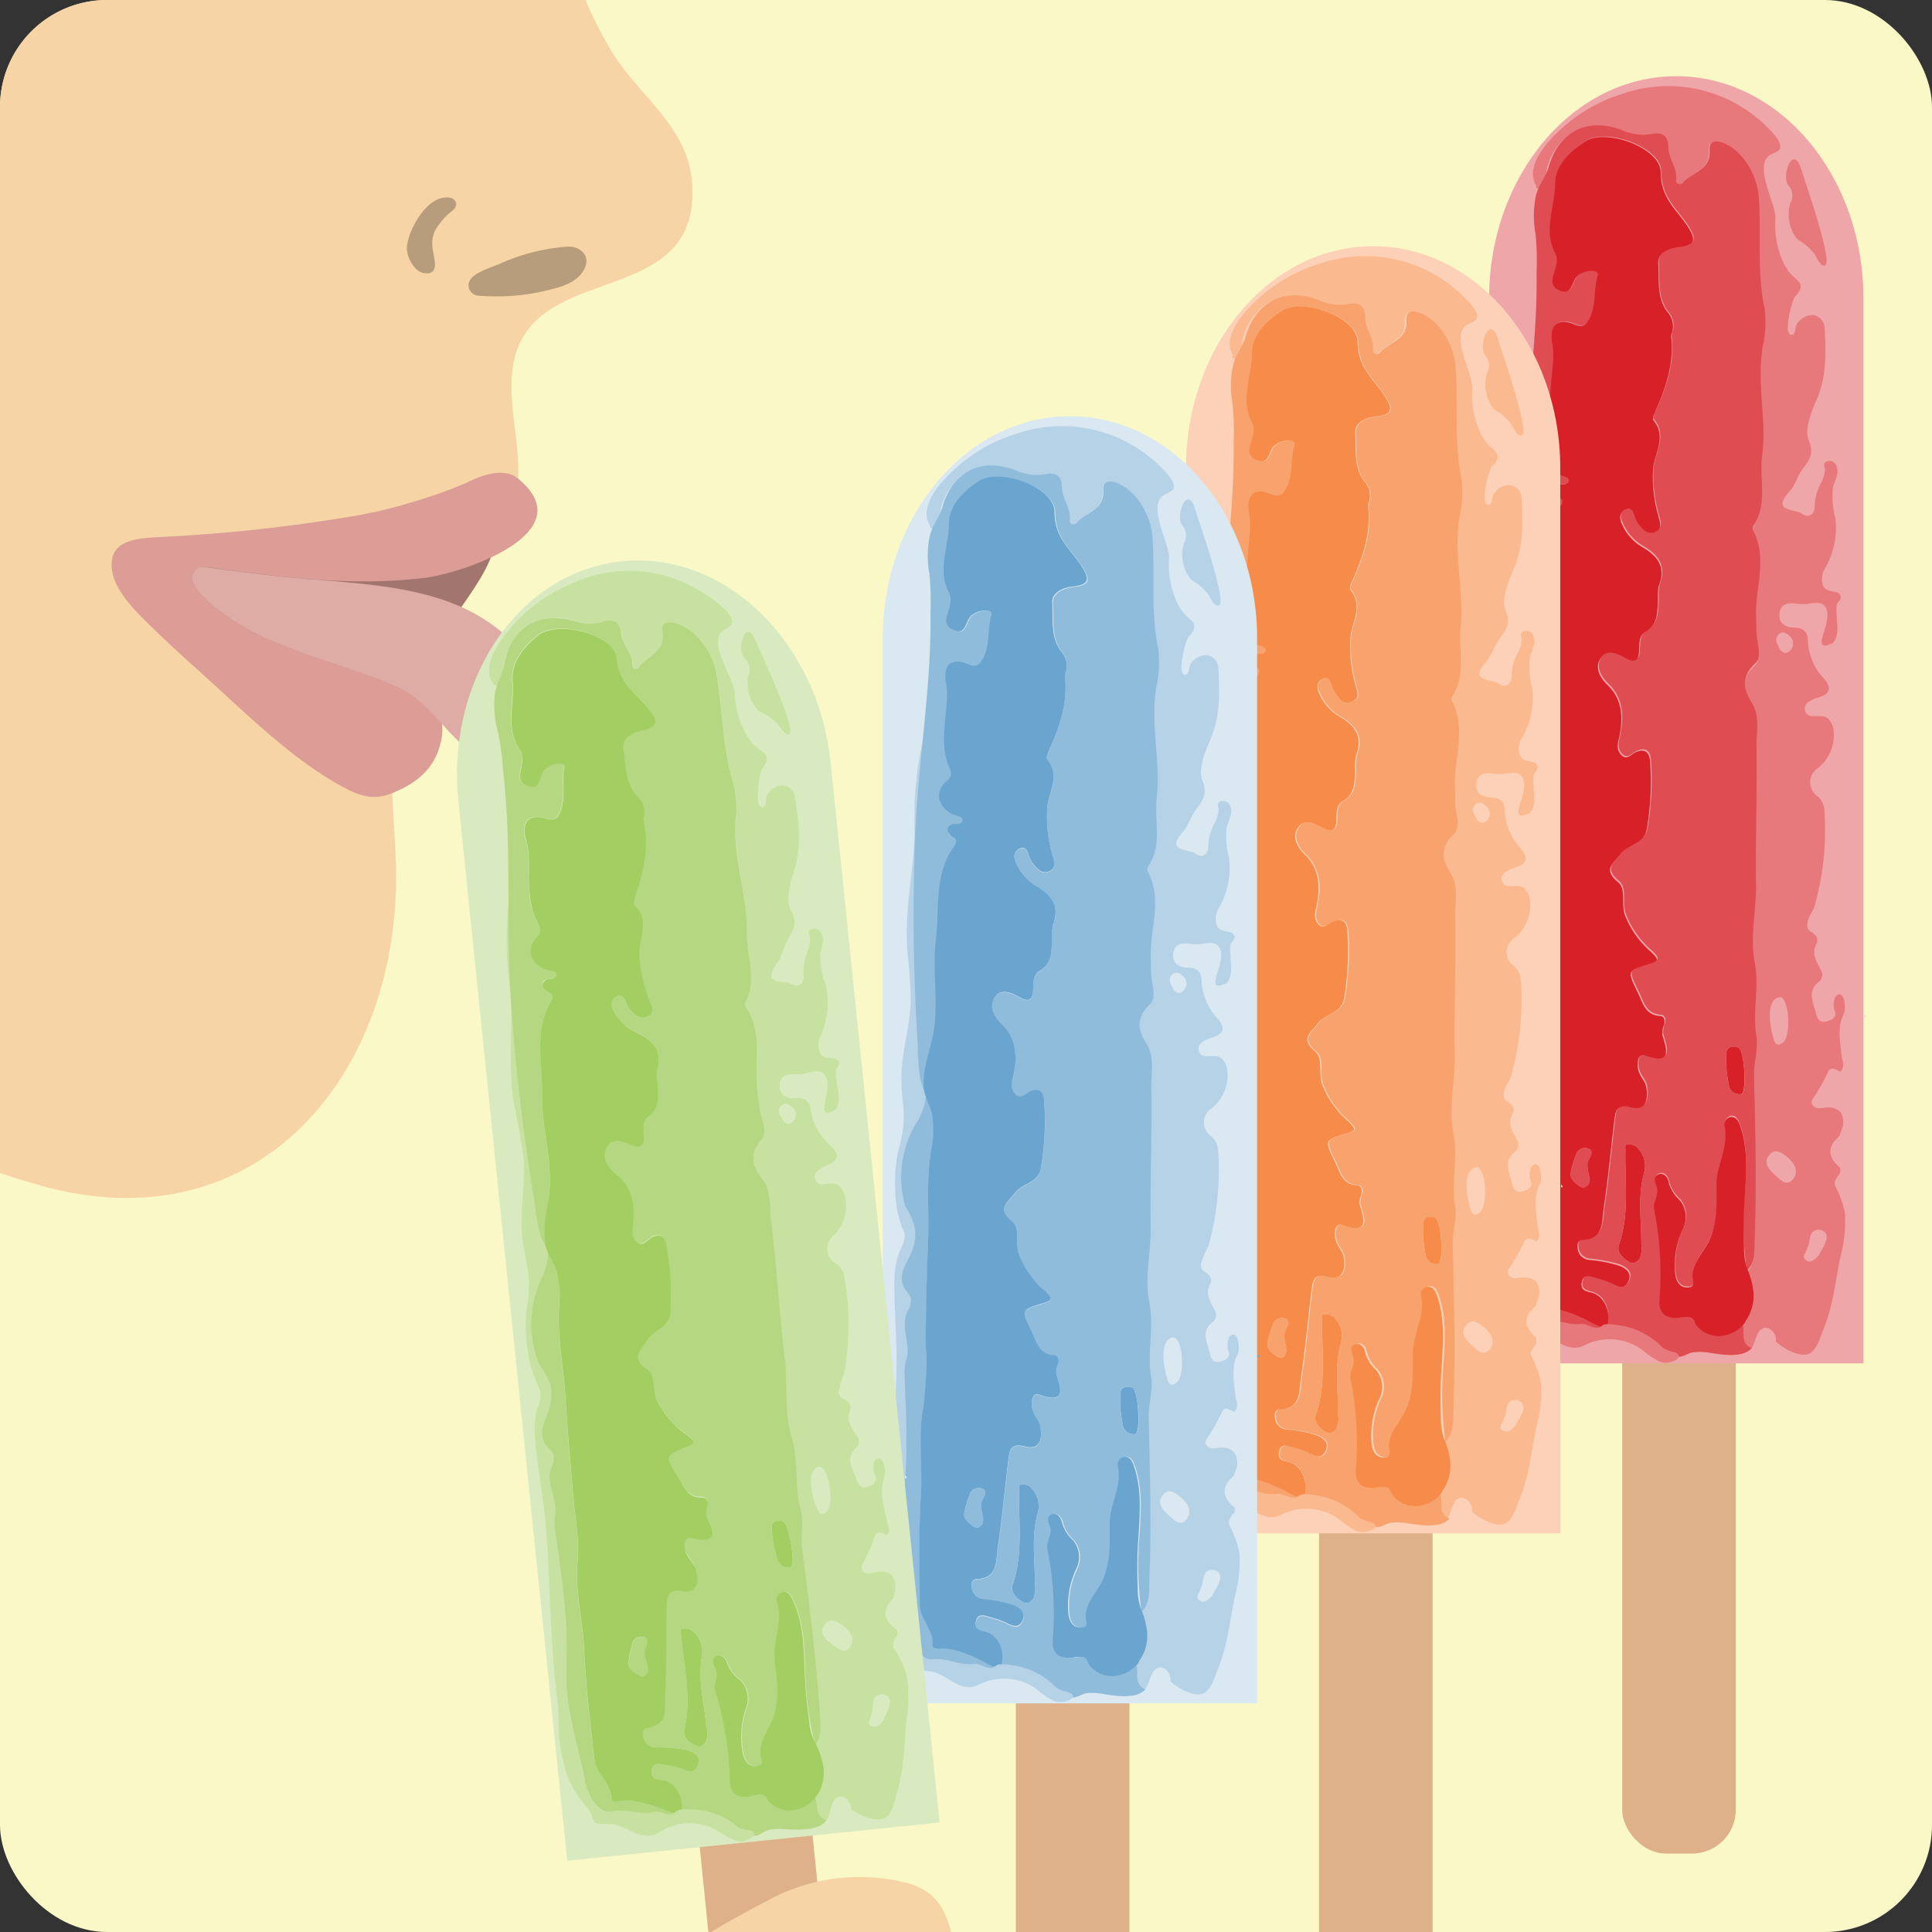 <svg xmlns="http://www.w3.org/2000/svg" viewBox="0 0 250 250"><rect x="0" y="0" width="250" height="250" fill="#333333" stroke="none"/><g id="Layer_2" data-name="Layer 2"><g id="Layer_1-2" data-name="Layer 1"><rect id="Base-12" width="250" height="250" rx="13.85" fill="#fbf8c8"/><path d="M79.33,6.94A51.63,51.63,0,0,1,75.77,0H13.85A13.85,13.85,0,0,0,0,13.85V151.79c1.86.62,3.72,1.2,5.62,1.72,28.33,7.7,46.55-15.23,45.6-42-.3-8.3-1.63-15.87,2-23.46S62.68,74.22,66,66.6c2.59-5.93-.44-12.63.32-18.78,1.8-14.6,24.38-7.22,23.24-24.09C89.09,16.51,82.9,12.61,79.33,6.94Z" fill="#f6d4a6"/><path d="M91.66,250h14.77l-3.2-31.19a5.65,5.65,0,0,0-6.2-5l-3.38.34a5.66,5.66,0,0,0-5,6.21Z" fill="#deb18a"/><path d="M185.38,250V179.6a5.65,5.65,0,0,0-5.65-5.65h-3.4a5.65,5.65,0,0,0-5.65,5.65V250Z" fill="#deb18a"/><path d="M146.15,250V201.6A5.65,5.65,0,0,0,140.5,196h-3.4a5.65,5.65,0,0,0-5.65,5.65V250Z" fill="#deb18a"/><g id="Group_1171" data-name="Group 1171"><rect id="Rectangle_220" data-name="Rectangle 220" x="209.91" y="151.95" width="14.7" height="87.9" rx="5.66" fill="#deb18a"/><path id="Path_6142" data-name="Path 6142" d="M216.91,9.86c-13.37,0-24.22,12.87-24.22,28.75v137.8h48.44V38.61C241.13,22.73,230.29,9.86,216.91,9.86Z" fill="#efa6a8"/><path id="Path_6143" data-name="Path 6143" d="M198.83,24.06c-1.87-2.87,2.38-6.79,4.3-8.33a20.48,20.48,0,0,1,6.7-3.55,18.11,18.11,0,0,1,19.74,5.23,3.6,3.6,0,0,1,.67,1c.39,1.05-.22,1.16-1,1.54-2.55,1.26.56,6.25.49,8.27a12,12,0,0,0,.9,5.45,6.52,6.52,0,0,0,1.3,2c.53.53,1.32.91,1,1.82a3.27,3.27,0,0,1-.66.9c-.41.49-1.64,5.17-.37,4.93.49-.09.38-.94.57-1.3a2.42,2.42,0,0,1,2.12-1.25,1.77,1.77,0,0,1,1.52,1.6c.15,3.12.29,6.28-1,9.24-.75,1.76-1.65,4-1.06,5.37.74,1.79,0,2.64-.76,3.67s-1,2.2-1.69,2.9c-2.45,2.72.58,2.25,1.51,2.9,1.16.8,1.77-.19,1.71-1a6.63,6.63,0,0,1,.9-3.1,4.54,4.54,0,0,0,.43-1.53c0-.4-.38-.89.28-1.13a1,1,0,0,1,1.21.58,2.13,2.13,0,0,1,0,1.45c-.14.47-.35.92-.46,1.4a11,11,0,0,0,.31,3.92,10.39,10.39,0,0,1-1.28,6.41,2.66,2.66,0,0,0-.3,2.34c.47,1,1.8.53,2.17,1.14s-.28.88-.4,1.32a6.11,6.11,0,0,0,0,1.48c0,1.19.38,2.45-.53,3.51-1,.41-1.76.64-1.28-1,.32-1.1.83-2.42.49-3.38-.48-1.38-2.07-.64-3.14-.68s-2.55-.51-2.9.93c-.3,1.24.39,2.08,1.82,2.1,1.06,0,1.75.41,1.8,1.66a7.59,7.59,0,0,0,2,4.86c.74.84,1.32,1.87-.46,2.47-.81.27-2.14.65-1.92,1.7.3,1.43,2.08.27,3,1.1a2.6,2.6,0,0,1,.72,1.65,5.5,5.5,0,0,1-2,4.72,2.18,2.18,0,0,0-.72,3,2.12,2.12,0,0,0,.59.64,2.51,2.51,0,0,1,.92,1.81,36.25,36.25,0,0,1-1.25,12.39c-.23.76-.84,1.41-.94,2.21-.16,1.24.62,1,1.12,1.72a1,1,0,0,1,.05,1c-.65,1.23-.08,2.13.53,3.32a1.18,1.18,0,0,1-.14,1.52c-1.7,1.26-.78,2.7-.45,4.16.2.87.57,1.25,1.45,1s1.28-.61.91-1.52c-.17-.43-.07-1.6.38-1.86,1-.6,1.16,1.83.88,2.38-.91,1.79-.49,3.6-.32,5.42.07.73.56,1.51-.23,2.15-.48-.27-1.14-.67-1.46-.11a23.34,23.34,0,0,1-2,3.55c-.48.6.09,1.37,1,1.24s1.87-.24,2.6.59a2.55,2.55,0,0,1,.16,2.06l-.36,1c-1.67,1.41-1.43,2.76.12,4.08v.57c0,.7-1,.9-.62,1.83a12.39,12.39,0,0,1,1.26,3.64,18.48,18.48,0,0,1-.6,5.44c-.67,3.12-.93,6.3-2.16,9.28-.38.92-.85,2.68-1.77,3.21-1.25.71-3.5-.62-4.45-1.5.2-.86-.68-2-1.6-1.73s-1.07,2.07-1.61,2.69l-.12.13c-1.67-.7-.66-2.41-1.31-3.5q.12-.18.24-.39c1-1.29,1.57-2.66.84-4.3a1.8,1.8,0,0,0-.28-1.7c1-1,1-2.29,1-3.52.3-7.26.11-14.53-.08-21.79,0-1.74.59-3.51.32-5.11-.53-3.2.4-6.36-.21-9.52-.66-3.34.22-6.68.16-10-.09-6,.17-12.05.07-18.09,0-1.87.45-3.82-.6-5.48-1.2-1.9-1.36-3.4.42-5.1.85-.82.37-2.27.22-3.42-.11-.86-.05-1.7-.09-2.55-.12-2.31.5-4.58.54-6.9a7.86,7.86,0,0,0-.49-3.36c-.37-.8-.65-1-.22-1.94a8.22,8.22,0,0,0,.89-2.86c.2-2-.2-3.94.05-5.9.61-4.68-.77-9.53.06-14.34a13.7,13.7,0,0,0,.23-4.9c-1-4.79-.41-9.62-.74-14.43-.19-2.73-2-6-4.6-7-1-.39-1.86-.28-1.77.94.19,2.63-2.35,2.87-3.54,4.27a.48.48,0,0,1-.68,0,.44.44,0,0,1-.12-.4c.21-1.56-1-2.73-1-4.26,0-1.31-.68-2-2.14-1.69a6.65,6.65,0,0,1-3.91-.52,7,7,0,0,0-6.6.48c-1.67,1.17-3.28,3.77-3,5.86.07.47,0,1.05-.39,1.26a.84.84,0,0,1-1-.36Zm31.48,105a.51.51,0,0,0-.32.05c-1.62.68-.83,4.33-.43,5.49.27.77.7.69,1.22.23C231.75,134,231.58,129.21,230.31,129ZM230,152.32c.4.3,1.15,1.21,1.94.35.93-1,.22-2.12-.6-2.84-.58-.5-1.51-1.28-2.26-.47C228,150.43,228.85,151.35,230,152.32Zm5.34,10.14c.32-.72,1.45-2.1.87-2.94a1.19,1.19,0,0,0-1.69-.07l0,0c-.46.49-.28,1.36-.61,1.92a.58.58,0,0,0-.08.22c-.08.5-.78,1-.16,1.47S234.79,163,235.32,162.46ZM230.37,84.1c.41.44.83.48,1.22.08a1.23,1.23,0,0,0,.13-1.71l-.12-.12c-.38-.42-.94-.73-1.4-.28-.72.69-.09,1.39.17,2Z" fill="#e7797d"/><path id="Path_6144" data-name="Path 6144" d="M195.8,76.06c.08-4.27,1-8.47,1-12.71a47.67,47.67,0,0,1,1.45-13.14,3.39,3.39,0,0,1,.63-1.36,1.2,1.2,0,0,1,1.36-.38c.72.34.67,1.37.5,2.15-.89,4.05-2,8.14-2,12.32-.27,2.37-.73,4.63-.92,7a44.69,44.69,0,0,0-.08,7.76c.69,7.1,1.84,14,.54,21.16-.21,1.15-.64,2.19-.79,3.35-.17,1.32-.3,2.64-.41,4q-.32,3.87-.29,7.75a2.21,2.21,0,0,1-.16,1.08.77.77,0,0,1-.91.45c-.33-.12-.46-.5-.58-.79a14.5,14.5,0,0,1-.84-4.79,19.52,19.52,0,0,1,.39-4.94,16.73,16.73,0,0,0,.73-4.66c-.09-1.7-.34-3.39-.31-5.09.06-3.24,1.1-6.4,1.2-9.63a60,60,0,0,0-.43-6.43C195.8,78.12,195.78,77.09,195.8,76.06Z" fill="#e7797d"/><path id="Path_6145" data-name="Path 6145" d="M238.11,138.68l.18,5.27c-.72-.83-1.63-.72-2.59-.59s-1.52-.64-1-1.24a24.23,24.23,0,0,0,2-3.55C237,138,237.63,138.41,238.11,138.68Z" fill="#efa6a8"/><path id="Path_6146" data-name="Path 6146" d="M230,152.32c-1.12-1-1.94-1.89-.92-3,.75-.8,1.69,0,2.26.47.82.72,1.53,1.82.6,2.84C231.13,153.53,230.39,152.62,230,152.32Z" fill="#efa6a8"/><path id="Path_6147" data-name="Path 6147" d="M230.37,84.1c-.26-.64-.89-1.34-.17-2,.46-.45,1-.14,1.4.28a1.22,1.22,0,0,1,.11,1.71l-.12.12C231.19,84.58,230.78,84.54,230.37,84.1Z" fill="#efa6a8"/><path id="Path_6148" data-name="Path 6148" d="M238.77,148.78c-.61.66-.34,1.53-.56,2.29-1.55-1.32-1.78-2.67-.11-4.08A3,3,0,0,1,238.77,148.78Z" fill="#efa6a8"/><path id="Path_6149" data-name="Path 6149" d="M238.23,151.65a3.1,3.1,0,0,1,0,2.39C236.93,153.23,237.59,152.44,238.23,151.65Z" fill="#efa6a8"/><path id="Path_6150" data-name="Path 6150" d="M238.13,153.94a.74.74,0,0,1,.3,1A.81.81,0,0,1,238.13,153.94Z" fill="#efa6a8"/><path id="Path_6151" data-name="Path 6151" d="M237.33,94c0,.23,0,.45,0,.68C237.34,94.46,237.34,94.23,237.33,94Z" fill="#efa6a8"/><path id="Path_6152" data-name="Path 6152" d="M237.38,93.29c0,.25,0,.5,0,.75Z" fill="#efa6a8"/><path id="Path_6153" data-name="Path 6153" d="M236,34.36c-.54,0-1-1.23-1.27-1.57a6.84,6.84,0,0,0-1.8-1.59c-1.09-.64-1.88-3.07-1.26-4.91a2,2,0,0,0-.25-2.31c-1-1.14.64-5.51,1.66-2.08.41,1.36,4.16,12,3.08,12.43A.41.41,0,0,1,236,34.36Z" fill="#e7797d"/><path id="Path_6154" data-name="Path 6154" d="M212.17,162.89c-.46.53-.87.72-1.35.42-.85-.51-1.67-1.26-1.32-2.27,1.38-4,.74-8.15.83-12.24,0-.32-.12-.69.26-.73a1.59,1.59,0,0,1,1.1.27,3.33,3.33,0,0,1,1.06,3.42c-.87,3.08-.35,6.15-.36,9.22A3.55,3.55,0,0,1,212.17,162.89Z" fill="#d72028"/><path id="Path_6155" data-name="Path 6155" d="M225.41,141.55a1.39,1.39,0,0,1-1.68-1,.29.29,0,0,1,0-.09,15.77,15.77,0,0,1-.35-4.11c0-.82.76-1.13,1.56-.78S226,141,225.41,141.55Z" fill="#d72028"/><path id="Path_6156" data-name="Path 6156" d="M198.29,97.7c1.33,2.24,1.08,4.79.69,7-.69,4-.26,7.9-.41,11.85-.17,4.48-.26,9-.31,13.45,0,2.62.2,5.43-.28,7.83-.78,3.94-.1,7.76-.34,11.62-.3,4.69-.16,9.41-.15,14.12,0,1.9,1.84,3.27,1.65,5.29,0,.4.52.53.93.48a8.86,8.86,0,0,1,4,.64c.84.31,1.76.95,2.67.8a1.71,1.71,0,0,1,.87,0,.58.58,0,0,1,.41.67c-.09.27-.43.37-.71.41a16.49,16.49,0,0,1-7-.42,5.32,5.32,0,0,1-3.11-1.82,6.78,6.78,0,0,1-1.16-3.36c-.44-5-1.67-10-.86-15.09.64-4,.14-8.14,0-12.22-.06-1.34-.1-2.68-.16-4-.06-1.13.16-2.26.17-3.41,0-.25,0-.51,0-.77v0a.73.73,0,0,0-.25-1l-.07,0c.75-1.17-.14-3-.29-4.29a21.67,21.67,0,0,1,0-4.83,15.12,15.12,0,0,1,.65-3.32c.39-1,1.25-2,1.21-3.21,0-.87-.67-1.51-.9-2.35a13.44,13.44,0,0,1-.08-6.58,13.24,13.24,0,0,1,1.53-3.83A8,8,0,0,0,198.29,97.7Z" fill="#df4c52"/><path id="Path_6157" data-name="Path 6157" d="M195.26,123.77l0,.7C194.81,124.25,194.9,124,195.26,123.77Z" fill="#e7797d"/><path id="Path_6158" data-name="Path 6158" d="M195.64,104.09l0,.68Z" fill="#e7797d"/><path id="Path_6159" data-name="Path 6159" d="M241.25,131.24l.23.34-.22.07,0-.41Z" fill="#f6d2d4"/><g id="Group_1170" data-name="Group 1170"><path id="Path_6160" data-name="Path 6160" d="M197.7,57h0" fill="#df4c52" stroke="#d7e7f1" stroke-linecap="round" stroke-miterlimit="10" stroke-width="0.54" stroke-dasharray="1.08"/><path id="Path_6161" data-name="Path 6161" d="M197.48,60h0v0" fill="#df4c52" stroke="#d7e7f1" stroke-linecap="round" stroke-miterlimit="10" stroke-width="0.54" stroke-dasharray="1.08"/><path id="Path_6162" data-name="Path 6162" d="M228.1,44.82a13.68,13.68,0,0,0,.23-4.9c-1-4.78-.41-9.62-.74-14.42-.19-2.74-2-6-4.6-7-1-.39-1.86-.28-1.77.94.19,2.63-2.35,2.86-3.54,4.27a.48.48,0,0,1-.8-.42c.21-1.56-1-2.73-1-4.26,0-1.31-.68-2-2.14-1.69a6.66,6.66,0,0,1-3.91-.52c-4.38-1.68-8.12.2-9.41,4.73C200,23,199,24,198.7,25.54a13.07,13.07,0,0,0,0,4.75,35.41,35.41,0,0,1,.13,4.94c.16,9.77-1.66,19.55-2,29.35q-.33,8.86-.06,17.72.14,4.44.42,8.86a28,28,0,0,0,.33,4.39c0,.17.71,2.37.81,2.1.8-2.17.15-4.5.72-6.7,1.15-4.46,0-9,.59-13.47.5-4-.29-8.38,2.38-12,.25-.34.37-.78,0-1.06,0-.47-1.15-.54-.82-1.31s1.61-.34,2.2-.34c.27-1.62-4.81-2.59-2.52-4.62a3.4,3.4,0,0,1,.69-.41,1.15,1.15,0,0,0,.56-.55c.21-.59-.78-1.88-1-2.45a10.2,10.2,0,0,1-.45-2.9c0-1.85.28-3.68.39-5.52a9.63,9.63,0,0,0-.16-2.08c-.33-2.29.77-3.18,2.86-2.33.66.26,1.23.38,1.68-.24,1.3-1.82.76-4.09,1.38-6.1.23-.77-1.73-.78-2.7.16-.69.67-.61,2.51-2.22,1.81s-.73-2-.51-3.07a2.67,2.67,0,0,0,0-1.63c-1.69-3-.14-6-.1-9,0-2.58,2-4.35,3.9-5.6,2.75-1.75,9.77.84,9.77,3.95,0,3.3,2,4.76,3.42,6.9,1.32,2,1,2.51-1.28,2.8-1.24.16-2.54.81-2.45,2.13.15,2.12-.25,4.42,1.21,6.3a2.64,2.64,0,0,1,.55,2.63,1.41,1.41,0,0,0-.11.46c.44,3.56-.72,6.78-2.15,9.94-.13.27-.26.73-.13.89,1.74,2.12.18,4.16-.05,6.24a18.18,18.18,0,0,0,.65,6c.18.84.71,1.77-.43,2.22s-1.59-.44-2.14-1.09a3.16,3.16,0,0,1-.47-1.06c-.2-.54-.4-1.13-1.12-.83a1.16,1.16,0,0,0-.67,1.48.93.93,0,0,1,.05.1,6.34,6.34,0,0,0,2.82,3.36c2,1.17,3,2.62,2.09,5a6.45,6.45,0,0,0-.1,1.86c-.12,1.53.06,3.12-1.67,4.09-.78.43-.75,1.49-.78,2.36,0,1.27-.47,1.74-1.77,1-1-.56-2.37-1.2-3.18,0s-.18,2.49.9,3.53c1.87,1.81,2,4.15,1.52,6.5-.2.9-.46,1.71.15,2.44.75.9,1.36,0,2-.29,1.07-.48,1.7,0,1.8,1.08a36.77,36.77,0,0,1-.42,8.89c-.31,1.9-2.39,1.92-3.37,3.2s-2.36,2-.33,3.69c1.05.87.39,2.72.84,4.16a11.86,11.86,0,0,0,3.44,4.86c1,1,1,1.15-.3,1.55-2.88.87-2.81.89-1.43,3.73.65,1.33.93,2.85,2.84,3,.54,0,.7.54.56,1.08a2.93,2.93,0,0,0-.24,1.37c.66,2.13,1.2,3.85-2.27,2.64-.92-.32-1.08,1.11-.81,2s.84,1.28,1,2.11c.35,2-.32,3.07-2,2.6-1.89-.5-2,.58-2.14,1.79-.47,3.77-.8,7.55-1.37,11.29-.25,1.69.08,4-2.75,4.08-.53,0-.71.55-.61,1.08a1.62,1.62,0,0,0,1.52,1.52,19.15,19.15,0,0,1,3.67.69c.84.28,1.88.86,1.4,2.05s-1.29.8-2.16.35a13.49,13.49,0,0,0-2.22-.75c-.71-.24-1.48-.42-1.68.58s.45,1.17,1.24,1.36a2.78,2.78,0,0,1,1.74,1.58,3,3,0,0,1-.11,2.77,12,12,0,0,1,3.54.85,25.23,25.23,0,0,1,3.35,1.82c.85.51,2,1.51,2.95,1.37.49-.07,1-.47,1.54-.54a6.87,6.87,0,0,1,1.87,0c1.54.23,4.5.85,5.74-.55-1.68-.7-.66-2.41-1.32-3.5-2,.42-4.14,2.67-6.06-.32-.38-.59-1.33-.31-2-.26-1.68.13-2.59-.57-2.49-2.28a41.66,41.66,0,0,0-.69-11.79c-.21-1,.75-1.87.31-3-.21-.5-.47-1.35.44-1.52.58-.11,1.05.49,1.12,1a4.74,4.74,0,0,0,1.42,2.35,3.41,3.41,0,0,1,.45,3.74,11.2,11.2,0,0,0-1,5.9c.14,1,.62,1.7,1.58,1.7,1.19,0,.6-1,.65-1.63.17-1.94,1.73-3.2,2.39-5,.88-2.34.7-4.57.71-6.79,0-2.58,1.62-4.86,1.06-7.49a1,1,0,0,1,.81-1.19H224c.66-.05.92.48,1.11,1,1.08,2.92.87,5.95.68,8.94a44.27,44.27,0,0,0,.24,10.16c1-1,1-2.29,1-3.52.3-7.27.12-14.53-.07-21.79,0-1.74.58-3.52.32-5.11-.53-3.2.4-6.37-.22-9.52-.65-3.35.22-6.69.17-10-.1-6,.17-12,.06-18.08,0-1.88.46-3.83-.6-5.49-1.2-1.9-1.35-3.4.42-5.1.85-.81.37-2.27.23-3.42-.11-.86-.05-1.7-.1-2.54-.19-3.76,1.59-7.6-.41-11.29a.8.8,0,0,1,.12-.67c1.82-2.8.68-6,1.07-9C228.65,54.49,227.28,49.64,228.1,44.82ZM212.75,151.76c-.87,3.08-.35,6.15-.37,9.22a3.46,3.46,0,0,1-.21,1.91c-.46.53-.87.72-1.35.42-.85-.51-1.67-1.26-1.32-2.27,1.38-4,.74-8.15.83-12.24,0-.32-.12-.69.26-.73a1.59,1.59,0,0,1,1.1.27A3.33,3.33,0,0,1,212.75,151.76Zm12.66-10.21a1.39,1.39,0,0,1-1.68-1,.29.29,0,0,1,0-.09,15.77,15.77,0,0,1-.35-4.11c0-.82.76-1.13,1.56-.77s1.11,5.48.49,6Z" fill="#df4c52"/></g><path id="Path_6163" data-name="Path 6163" d="M205.55,153.32a.74.74,0,0,1-1,.26l-.07-.05c-.65-.45-1.35-.94-1.23-1.83a16.86,16.86,0,0,1,.66-2.2,1.24,1.24,0,0,1,1.42-.94c1,.17.63.94.34,1.45C205,151.13,206,152.29,205.55,153.32Z" fill="#df4c52"/><path id="Path_6164" data-name="Path 6164" d="M207.9,171.58l-.12.1c-.42.23-1.2-.24-1.59-.41a18.36,18.36,0,0,0-4.27-1.78,7.21,7.21,0,0,0-1.8-.11c-.31,0-1,0-1-.47.19-2-1.64-3.39-1.65-5.29,0-4.71-.15-9.43.15-14.12.25-3.86-.44-7.68.35-11.62a45.78,45.78,0,0,0,.28-7.83c0-4.49.13-9,.3-13.45.16-3.95-.28-7.88.41-11.86a12.82,12.82,0,0,0,.11-4.54c-.23-1.19-1-2.16-1.06-3.41-.25-2.66,1-5.2,1.34-7.8.5-3.82-.26-7.69.22-11.51.51-4-.29-8.38,2.38-12,.25-.33.37-.78,0-1-.6-.44-1.33-1.07-.52-1.63.43-.3.79-.1,1.2-.21s.59-.66,0-.91-1-.21-1.52-.67a3.07,3.07,0,0,1-1.06-1.38,2.27,2.27,0,0,1,.5-2.16c.24-.26.54-.47.76-.75.51-.68-.09-1.43-.3-2.12a10.58,10.58,0,0,1-.41-2.79c0-1.84.28-3.66.39-5.48a9.76,9.76,0,0,0-.15-2.09c-.34-2.28.76-3.17,2.85-2.33.66.27,1.23.38,1.68-.24,1.3-1.82.77-4.09,1.38-6.1.24-.76-1.73-.78-2.7.16-.69.68-.61,2.52-2.22,1.82s-.72-2-.51-3.08a2.57,2.57,0,0,0,0-1.62c-1.68-3-.14-6-.09-9,0-2.57,1.95-4.35,3.9-5.6,2.74-1.75,9.76.85,9.76,4,0,3.3,2,4.76,3.42,6.9,1.32,2,1,2.51-1.28,2.8-1.24.16-2.54.81-2.45,2.12.15,2.12-.25,4.43,1.22,6.3a2.7,2.7,0,0,1,.55,2.64,1,1,0,0,0-.11.45c.43,3.57-.73,6.78-2.16,10-.13.27-.26.73-.12.89,1.73,2.11.17,4.16-.05,6.24a18.2,18.2,0,0,0,.64,6c.19.83.71,1.76-.43,2.22-1,.39-1.59-.45-2.14-1.1a3.42,3.42,0,0,1-.47-1.05c-.19-.54-.4-1.14-1.12-.83a1.13,1.13,0,0,0-.66,1.47.3.3,0,0,0,0,.1,6.36,6.36,0,0,0,2.82,3.37c2,1.17,3.05,2.61,2.09,5a6.9,6.9,0,0,0-.1,1.87c-.12,1.53.06,3.12-1.67,4.08-.78.43-.75,1.5-.78,2.37,0,1.26-.47,1.74-1.77,1-1-.56-2.37-1.2-3.18,0s-.18,2.49.9,3.53c1.88,1.81,2,4.15,1.53,6.5-.2.89-.47,1.71.14,2.43.75.9,1.36,0,2-.28,1.07-.48,1.7,0,1.8,1.08a35.71,35.71,0,0,1-.42,8.88c-.31,1.91-2.39,1.93-3.37,3.2s-2.36,2-.33,3.69c1.05.88.39,2.72.84,4.16a12,12,0,0,0,3.44,4.87c1,1,1,1.15-.3,1.54-2.88.87-2.81.89-1.43,3.73.65,1.34.93,2.86,2.84,3,.54,0,.7.54.56,1.09a2.91,2.91,0,0,0-.24,1.36c.66,2.14,1.2,3.86-2.27,2.64-.92-.32-1.08,1.11-.81,2s.84,1.29,1,2.11c.35,2-.32,3.07-2,2.61-1.89-.51-2,.58-2.14,1.79-.46,3.76-.8,7.54-1.37,11.29-.25,1.69.08,4-2.75,4.08-.53,0-.71.55-.61,1.08a1.62,1.62,0,0,0,1.52,1.52,17.73,17.73,0,0,1,3.67.69c.84.28,1.88.85,1.4,2s-1.29.8-2.16.34a14.38,14.38,0,0,0-2.21-.75c-.72-.23-1.49-.42-1.69.59s.45,1.17,1.24,1.35c1.61.39,2.39,2.28,2.16,3.79A1,1,0,0,1,207.9,171.58Zm-2.35-18.26c.48-1-.55-2.19.1-3.32.29-.5.65-1.27-.33-1.45a1.25,1.25,0,0,0-1.42.95,14.26,14.26,0,0,0-.66,2.2c-.12.89.58,1.38,1.22,1.83a.75.75,0,0,0,1-.14.43.43,0,0,0,0-.07Z" fill="#d72028"/><path id="Path_6165" data-name="Path 6165" d="M217,175.13a1.59,1.59,0,0,0-.42-.19,4.84,4.84,0,0,1-1.32-.47c-.34-.25-.62-.64-1-.91a9.87,9.87,0,0,0-5.13-2.12,5.89,5.89,0,0,0-1.26-.08l-.14,0c-.38.08-.61.42-1,.45-.79.06-1.46-.59-2.26-.5-1.78.21-3.35-.8-5.31-.62s-3-2.63-3.14-4.43c-.44-5-1.67-10-.86-15.09.9-5.67.57-11.58.35-17.26a7.57,7.57,0,0,1,.29-2.27c.46-2-.86-4.09.11-6a3,3,0,0,0,.45-1.46c-.06-.62-.62-1.06-.92-1.6a2.82,2.82,0,0,1-.1-2.24c.29-.89.84-1.66,1.16-2.54a5.85,5.85,0,0,0,.35-2.84,7.9,7.9,0,0,0-1.22-2.77c0-.08-.11-.18-.21-.18a.19.19,0,0,0-.16.11.54.54,0,0,0,0,.21c0,.42-.09.83-.14,1.25a9.77,9.77,0,0,0,.06,1.08c.07.23.15.44.24.66.38,1.12-.47,2.18-.78,3.22a12.76,12.76,0,0,0-.46,3.42V122c0,2.59.17,5.18.26,7.76.15,4.54-.21,9.08-.46,13.6-.15,2.64-.26,5.29-.34,7.93-.07,2.26.1,4.58-.07,6.8a21.64,21.64,0,0,0,.36,7.44A12.16,12.16,0,0,0,195.4,169c.32.5.67,1,.94,1.5s.1,1.28.71,1.6,1.55.13,2.13.32c2.07.67,3.67,2.8,5.88,1.64a7.22,7.22,0,0,1,7.46.62,11,11,0,0,0,2.16,1.48,2.28,2.28,0,0,0,1.29.14c.31-.06,1.21-.33,1.24-.72A.48.48,0,0,0,217,175.13Z" fill="#e7797d"/><path id="Path_6166" data-name="Path 6166" d="M225.57,171.42a4.41,4.41,0,0,1-3,1.46,3.67,3.67,0,0,1-3.1-1.44c-.26-.43-.2-.79-.77-1a4.15,4.15,0,0,0-1.49.08c-1.68.13-2.59-.58-2.48-2.28a42.46,42.46,0,0,0-.69-11.8c-.22-.95.74-1.87.3-3-.21-.5-.46-1.36.44-1.53.58-.1,1.05.49,1.12,1a4.8,4.8,0,0,0,1.42,2.36,3.4,3.4,0,0,1,.46,3.73,11,11,0,0,0-1,5.9c.14,1,.61,1.71,1.57,1.7,1.19,0,.61-1,.66-1.63.16-1.93,1.73-3.19,2.39-4.95.87-2.35.7-4.57.71-6.8,0-2.58,1.62-4.86,1.05-7.49a1,1,0,0,1,.81-1.19H224c.66,0,.92.48,1.12,1,1.07,2.91.86,5.94.68,8.94a59,59,0,0,0-.12,6.91,8.1,8.1,0,0,0,.38,2.72,10.44,10.44,0,0,1,.83,3.06,5.67,5.67,0,0,1-1,3.76C225.79,171.17,225.68,171.3,225.57,171.42Z" fill="#d72028"/></g><path id="Path_6167" data-name="Path 6167" d="M177.68,31.86c-13.37,0-24.22,12.87-24.22,28.75v137.8H201.9V60.61C201.9,44.73,191.06,31.86,177.68,31.86Z" fill="#fcd1b7"/><path id="Path_6168" data-name="Path 6168" d="M159.6,46.06c-1.87-2.87,2.38-6.79,4.3-8.33a20.48,20.48,0,0,1,6.7-3.55,18.11,18.11,0,0,1,19.74,5.23,3.52,3.52,0,0,1,.67,1c.39,1-.22,1.15-1,1.53-2.55,1.26.56,6.25.49,8.27a12,12,0,0,0,.9,5.45,6.52,6.52,0,0,0,1.3,2c.53.53,1.31.92,1,1.82a3.27,3.27,0,0,1-.66.9c-.42.49-1.64,5.17-.37,4.93.49-.09.38-.94.57-1.3a2.42,2.42,0,0,1,2.12-1.25,1.77,1.77,0,0,1,1.52,1.6c.15,3.12.29,6.28-1,9.24-.75,1.76-1.65,4-1.06,5.37.74,1.79,0,2.64-.76,3.67s-1.05,2.2-1.69,2.9c-2.45,2.72.58,2.25,1.51,2.9,1.15.8,1.77-.19,1.71-1a6.63,6.63,0,0,1,.9-3.1,4.78,4.78,0,0,0,.43-1.53c0-.4-.38-.89.28-1.13a1,1,0,0,1,1.21.58,2.1,2.1,0,0,1,0,1.44c-.14.48-.35.93-.46,1.4a10.85,10.85,0,0,0,.31,3.93,10.42,10.42,0,0,1-1.28,6.4,2.68,2.68,0,0,0-.3,2.35c.47,1,1.8.53,2.17,1.14s-.28.88-.4,1.32a6.1,6.1,0,0,0,0,1.48c0,1.18.38,2.45-.53,3.51-1,.41-1.76.64-1.28-1,.32-1.1.83-2.42.49-3.38-.48-1.39-2.07-.64-3.14-.68s-2.55-.51-2.89.93c-.3,1.24.37,2.08,1.81,2.1,1.06,0,1.75.41,1.8,1.66a7.61,7.61,0,0,0,2,4.86c.74.84,1.32,1.86-.46,2.47-.81.27-2.14.65-1.92,1.7.3,1.42,2.08.27,2.95,1.1a2.6,2.6,0,0,1,.72,1.65,5.5,5.5,0,0,1-2,4.72,2.18,2.18,0,0,0-.72,3,2.12,2.12,0,0,0,.59.64,2.49,2.49,0,0,1,.92,1.81,36.25,36.25,0,0,1-1.25,12.39c-.23.76-.84,1.41-.94,2.21-.16,1.24.62,1,1.12,1.72a1,1,0,0,1,0,1c-.65,1.22-.08,2.13.53,3.32a1.19,1.19,0,0,1-.14,1.52c-1.7,1.26-.78,2.7-.45,4.16.2.87.57,1.25,1.45,1s1.28-.62.91-1.52c-.17-.43-.07-1.6.38-1.86,1-.6,1.16,1.83.88,2.38-.91,1.78-.49,3.6-.32,5.42.07.73.56,1.51-.23,2.15-.48-.27-1.14-.67-1.46-.11a23.34,23.34,0,0,1-2,3.55c-.48.6.09,1.36,1,1.24s1.87-.24,2.6.58a2.58,2.58,0,0,1,.16,2.07l-.36,1c-1.67,1.41-1.43,2.76.12,4.08v.57c0,.7-1,.9-.62,1.83a12.39,12.39,0,0,1,1.26,3.64,18.48,18.48,0,0,1-.6,5.44c-.67,3.12-.93,6.3-2.16,9.28-.38.92-.85,2.68-1.77,3.2-1.25.72-3.5-.61-4.45-1.49.2-.86-.68-2-1.6-1.73s-1.07,2.07-1.61,2.69l-.12.13c-1.67-.7-.66-2.41-1.31-3.5l.24-.39c1-1.3,1.57-2.66.84-4.3a1.8,1.8,0,0,0-.28-1.7c1-1,1-2.29,1-3.52.3-7.26.11-14.53-.08-21.79,0-1.74.59-3.51.32-5.11-.53-3.2.4-6.36-.21-9.52-.66-3.34.22-6.68.16-10-.09-6,.18-12,.07-18.09,0-1.87.46-3.82-.59-5.48-1.2-1.9-1.36-3.4.41-5.1.86-.82.37-2.27.23-3.42-.11-.86-.05-1.7-.1-2.55-.11-2.31.5-4.58.55-6.9a8,8,0,0,0-.49-3.36c-.37-.8-.65-1-.22-1.94a8.22,8.22,0,0,0,.89-2.86c.2-2-.21-3.94.05-5.9.61-4.68-.77-9.53.06-14.35a13.68,13.68,0,0,0,.22-4.9c-1-4.78-.4-9.62-.74-14.42-.19-2.73-2-6-4.59-7-1-.39-1.87-.28-1.78.94.19,2.63-2.35,2.86-3.53,4.27a.48.48,0,0,1-.81-.42c.22-1.56-1-2.73-1-4.26,0-1.31-.69-2-2.15-1.69a6.63,6.63,0,0,1-3.9-.52,7.05,7.05,0,0,0-6.61.48c-1.67,1.17-3.28,3.77-3,5.86.07.47,0,1-.39,1.26a.83.83,0,0,1-1-.36Zm31.48,105a.64.64,0,0,0-.33.05c-1.61.68-.83,4.33-.42,5.49.27.77.7.69,1.22.24C192.52,156,192.35,151.21,191.08,151Zm-.33,23.28c.4.3,1.15,1.21,1.94.35.93-1,.22-2.12-.6-2.84-.57-.5-1.51-1.27-2.26-.47-1,1.08-.21,2,.92,3Zm5.34,10.14c.32-.72,1.46-2.1.87-2.94a1.19,1.19,0,0,0-1.69-.07l0,0c-.46.49-.28,1.36-.61,1.92a.58.58,0,0,0-.08.22c-.08.5-.78,1-.16,1.47s1.17-.08,1.7-.62Zm-5-78.36c.42.44.83.48,1.22.08a1.22,1.22,0,0,0,.14-1.71l-.12-.12c-.38-.42-.94-.72-1.4-.28C190.25,104.76,190.88,105.46,191.13,106.1Z" fill="#fab98f"/><path id="Path_6169" data-name="Path 6169" d="M156.57,98.06c.08-4.27,1-8.47,1.05-12.71a47.67,47.67,0,0,1,1.45-13.14,3.32,3.32,0,0,1,.63-1.36,1.2,1.2,0,0,1,1.36-.38c.72.34.67,1.37.5,2.16-.89,4-2.05,8.13-2.05,12.31-.27,2.37-.73,4.63-.92,7a44.7,44.7,0,0,0-.08,7.76c.69,7.1,1.84,14,.54,21.16-.21,1.15-.64,2.19-.79,3.35-.17,1.32-.3,2.64-.41,4q-.32,3.87-.29,7.75a2.27,2.27,0,0,1-.16,1.09.78.78,0,0,1-.91.44c-.33-.12-.46-.5-.58-.79a14.46,14.46,0,0,1-.84-4.79,20,20,0,0,1,.38-4.94,16.38,16.38,0,0,0,.74-4.66c-.1-1.7-.34-3.39-.3-5.09.05-3.24,1.09-6.39,1.2-9.63a60.21,60.21,0,0,0-.44-6.43C156.57,100.12,156.55,99.09,156.57,98.06Z" fill="#fab98f"/><path id="Path_6170" data-name="Path 6170" d="M198.88,160.68l.18,5.27c-.72-.83-1.64-.72-2.59-.59s-1.52-.64-1-1.24a23.72,23.72,0,0,0,2-3.55C197.73,160,198.4,160.41,198.88,160.68Z" fill="#fcd1b7"/><path id="Path_6171" data-name="Path 6171" d="M190.75,174.32c-1.13-1-1.94-1.88-.92-3,.75-.8,1.69,0,2.26.47.82.72,1.53,1.82.6,2.84C191.89,175.53,191.16,174.62,190.75,174.32Z" fill="#fcd1b7"/><path id="Path_6172" data-name="Path 6172" d="M191.13,106.1c-.25-.64-.88-1.34-.16-2,.46-.44,1-.14,1.4.28a1.22,1.22,0,0,1,.1,1.72.43.43,0,0,1-.12.11C192,106.58,191.55,106.54,191.13,106.1Z" fill="#fcd1b7"/><path id="Path_6173" data-name="Path 6173" d="M199.54,170.78c-.61.66-.34,1.53-.56,2.29-1.55-1.32-1.78-2.67-.11-4.08A3,3,0,0,1,199.54,170.78Z" fill="#fcd1b7"/><path id="Path_6174" data-name="Path 6174" d="M199,173.65a3.1,3.1,0,0,1,0,2.39C197.7,175.23,198.36,174.44,199,173.65Z" fill="#fcd1b7"/><path id="Path_6175" data-name="Path 6175" d="M198.9,175.94a.75.75,0,0,1,.3,1A.81.81,0,0,1,198.9,175.94Z" fill="#fcd1b7"/><path id="Path_6176" data-name="Path 6176" d="M198.1,116c0,.23,0,.46,0,.68C198.11,116.47,198.11,116.24,198.1,116Z" fill="#fcd1b7"/><path id="Path_6177" data-name="Path 6177" d="M198.15,115.29c0,.25,0,.5-.05.76Z" fill="#fcd1b7"/><path id="Path_6178" data-name="Path 6178" d="M196.76,56.36c-.54,0-1-1.23-1.28-1.57a6.54,6.54,0,0,0-1.8-1.59c-1.08-.64-1.87-3.07-1.25-4.91a2,2,0,0,0-.25-2.31c-1-1.14.64-5.51,1.66-2.08.41,1.36,4.16,12,3.08,12.43A.41.41,0,0,1,196.76,56.36Z" fill="#fab98f"/><path id="Path_6179" data-name="Path 6179" d="M172.93,184.89c-.45.53-.86.72-1.34.43-.85-.52-1.67-1.27-1.32-2.27,1.38-4,.74-8.16.83-12.25,0-.32-.12-.69.26-.73a1.59,1.59,0,0,1,1.1.27,3.33,3.33,0,0,1,1.06,3.42c-.87,3.08-.35,6.15-.36,9.22A3.46,3.46,0,0,1,172.93,184.89Z" fill="#f68b4a"/><path id="Path_6180" data-name="Path 6180" d="M186.18,163.55a1.39,1.39,0,0,1-1.68-1,.31.31,0,0,1,0-.08,15.77,15.77,0,0,1-.35-4.11c0-.83.76-1.13,1.56-.78S186.8,163,186.18,163.55Z" fill="#f68b4a"/><path id="Path_6181" data-name="Path 6181" d="M159.06,119.7c1.33,2.24,1.08,4.8.69,7-.69,4-.26,7.9-.41,11.85-.17,4.48-.26,9-.3,13.45,0,2.62.19,5.43-.29,7.83-.78,3.94-.1,7.76-.34,11.62-.3,4.69-.16,9.41-.15,14.12,0,1.9,1.84,3.27,1.65,5.29,0,.4.52.53.93.49a8.72,8.72,0,0,1,4,.63c.84.31,1.76.95,2.67.8a1.83,1.83,0,0,1,.87,0,.58.58,0,0,1,.41.67c-.1.27-.43.37-.71.41a16.65,16.65,0,0,1-7-.41,5.38,5.38,0,0,1-3.11-1.83,6.78,6.78,0,0,1-1.16-3.36c-.44-5-1.67-10-.86-15.08.64-4,.14-8.15,0-12.22-.06-1.34-.1-2.68-.16-4-.06-1.14.16-2.27.17-3.41,0-.26,0-.52,0-.78v0a.72.72,0,0,0-.25-1l-.07,0c.75-1.17-.14-3-.29-4.28a21.67,21.67,0,0,1,0-4.83,14.9,14.9,0,0,1,.65-3.32c.39-1.05,1.25-2,1.21-3.21,0-.88-.67-1.52-.9-2.36a13.82,13.82,0,0,1,1.44-10.41A7.89,7.89,0,0,0,159.06,119.7Z" fill="#f8a26d"/><path id="Path_6182" data-name="Path 6182" d="M156,145.77l0,.7C155.58,146.25,155.67,146,156,145.77Z" fill="#fab98f"/><path id="Path_6183" data-name="Path 6183" d="M156.41,126.1l0,.67Z" fill="#fab98f"/><path id="Path_6184" data-name="Path 6184" d="M202,153.24l.23.34-.22.07,0-.41Z" fill="#fae5d7"/><g id="Group_1172" data-name="Group 1172"><path id="Path_6185" data-name="Path 6185" d="M158.47,79h0" fill="#f8a26d" stroke="#f47525" stroke-linecap="round" stroke-miterlimit="10" stroke-width="0.54" stroke-dasharray="1.08"/><path id="Path_6186" data-name="Path 6186" d="M158.25,82h0v0" fill="#f8a26d" stroke="#f47525" stroke-linecap="round" stroke-miterlimit="10" stroke-width="0.54" stroke-dasharray="1.08"/><path id="Path_6187" data-name="Path 6187" d="M188.87,66.82a13.68,13.68,0,0,0,.23-4.9c-.95-4.78-.41-9.62-.74-14.42-.19-2.74-2-6-4.6-7-1-.39-1.86-.28-1.77.94.19,2.63-2.35,2.86-3.54,4.27a.48.48,0,0,1-.8-.42c.21-1.56-1.05-2.73-1-4.26,0-1.31-.68-2-2.14-1.69a6.65,6.65,0,0,1-3.91-.52c-4.38-1.68-8.12.2-9.41,4.73-.41,1.45-1.38,2.44-1.69,4a13.07,13.07,0,0,0,0,4.75,35.41,35.41,0,0,1,.13,4.94c.16,9.77-1.66,19.55-2,29.35q-.33,8.86-.06,17.72.13,4.44.42,8.86a28,28,0,0,0,.33,4.39c0,.17.71,2.37.81,2.1.8-2.17.15-4.5.72-6.7,1.15-4.46,0-9,.59-13.47.5-4-.29-8.38,2.38-12,.25-.34.37-.78,0-1.06,0-.47-1.15-.54-.82-1.31s1.61-.34,2.2-.34c.27-1.62-4.81-2.59-2.52-4.62a3.4,3.4,0,0,1,.69-.41,1.15,1.15,0,0,0,.56-.55c.21-.59-.78-1.88-1-2.45a10.2,10.2,0,0,1-.45-2.9c0-1.85.28-3.68.39-5.52a9.63,9.63,0,0,0-.16-2.08c-.33-2.28.76-3.18,2.86-2.33.66.26,1.23.38,1.67-.24,1.3-1.82.77-4.09,1.39-6.1.23-.77-1.73-.78-2.7.16-.69.67-.61,2.51-2.22,1.81s-.73-2-.51-3.07a2.67,2.67,0,0,0,0-1.63c-1.69-3-.14-6-.1-9,0-2.58,1.95-4.35,3.9-5.6,2.75-1.75,9.77.84,9.77,4,0,3.3,2,4.76,3.42,6.9,1.31,2,1,2.51-1.28,2.8-1.24.16-2.54.81-2.45,2.13.15,2.12-.25,4.42,1.21,6.3a2.64,2.64,0,0,1,.55,2.63,1.41,1.41,0,0,0-.11.46c.44,3.56-.72,6.78-2.15,9.94-.13.27-.26.73-.13.89,1.74,2.12.18,4.16,0,6.24a18.18,18.18,0,0,0,.65,6c.18.84.71,1.77-.43,2.22s-1.59-.44-2.14-1.09a3.16,3.16,0,0,1-.47-1.06c-.2-.54-.4-1.13-1.12-.83a1.15,1.15,0,0,0-.67,1.48.93.93,0,0,1,.05.1,6.34,6.34,0,0,0,2.82,3.36c2,1.17,3,2.62,2.09,5a6.45,6.45,0,0,0-.1,1.86c-.12,1.53.06,3.12-1.67,4.08-.78.43-.75,1.5-.78,2.37,0,1.26-.47,1.74-1.77,1-1-.56-2.37-1.2-3.18,0s-.18,2.49.9,3.53c1.87,1.81,2,4.15,1.52,6.5-.19.9-.46,1.71.14,2.44.76.89,1.37,0,2-.29,1.07-.48,1.7,0,1.8,1.08a36.67,36.67,0,0,1-.42,8.88c-.31,1.91-2.39,1.93-3.37,3.2s-2.36,2-.34,3.7c1.06.87.4,2.71.85,4.15a11.89,11.89,0,0,0,3.44,4.87c1,1,1,1.15-.3,1.55-2.88.86-2.81.88-1.43,3.73.65,1.33.93,2.85,2.84,3,.54,0,.7.53.56,1.08a2.88,2.88,0,0,0-.25,1.37c.67,2.13,1.21,3.85-2.26,2.64-.92-.33-1.08,1.11-.81,2s.84,1.28,1,2.1c.35,2-.32,3.07-2,2.61-1.89-.51-2,.58-2.14,1.79-.47,3.77-.8,7.55-1.37,11.29-.25,1.69.08,4-2.75,4.08-.53,0-.71.55-.61,1.08a1.62,1.62,0,0,0,1.52,1.52,18.41,18.41,0,0,1,3.67.69c.84.28,1.88.85,1.4,2.05s-1.29.8-2.16.34a14.49,14.49,0,0,0-2.22-.75c-.71-.23-1.48-.41-1.68.59s.45,1.17,1.24,1.36a2.78,2.78,0,0,1,1.74,1.58,3,3,0,0,1-.11,2.77,12,12,0,0,1,3.54.85,25.23,25.23,0,0,1,3.35,1.82c.85.51,2,1.51,3,1.37.49-.07,1-.47,1.54-.54a6.87,6.87,0,0,1,1.87,0c1.54.23,4.5.84,5.74-.55-1.68-.7-.66-2.41-1.31-3.5-2,.42-4.14,2.67-6.07-.32-.38-.59-1.33-.32-2-.26-1.68.13-2.59-.58-2.49-2.28a41.62,41.62,0,0,0-.69-11.79c-.21-1,.75-1.88.3-3-.2-.5-.46-1.36.45-1.52.58-.11,1.05.48,1.12,1a4.72,4.72,0,0,0,1.42,2.36,3.4,3.4,0,0,1,.45,3.73,11.2,11.2,0,0,0-1,5.9c.14,1,.62,1.71,1.58,1.71,1.19,0,.6-1,.65-1.63.17-1.94,1.73-3.19,2.39-5,.88-2.34.7-4.57.71-6.79,0-2.58,1.62-4.86,1.06-7.49a1,1,0,0,1,.81-1.19h.08c.66-.05.92.48,1.12,1,1.07,2.92.86,5.95.67,8.95a44.18,44.18,0,0,0,.24,10.15c1-1,1-2.29,1-3.52.3-7.27.12-14.53-.07-21.79-.05-1.74.58-3.52.32-5.11-.53-3.2.4-6.36-.22-9.52-.65-3.35.22-6.68.17-10-.1-6,.17-12.06.06-18.09,0-1.88.46-3.82-.59-5.49-1.2-1.9-1.36-3.4.42-5.1.85-.81.37-2.27.22-3.41-.11-.86,0-1.7-.09-2.55-.19-3.76,1.58-7.59-.41-11.29a.83.83,0,0,1,.11-.67c1.83-2.79.69-6,1.07-9C189.42,76.49,188.05,71.64,188.87,66.82ZM173.52,173.76c-.87,3.08-.35,6.15-.37,9.22a3.46,3.46,0,0,1-.22,1.91c-.45.53-.86.72-1.34.42-.85-.51-1.67-1.26-1.32-2.27,1.38-4,.74-8.15.83-12.24,0-.32-.12-.69.26-.73a1.59,1.59,0,0,1,1.1.27A3.33,3.33,0,0,1,173.52,173.76Zm12.66-10.21a1.38,1.38,0,0,1-1.68-1,.24.24,0,0,1,0-.08,15.77,15.77,0,0,1-.35-4.11c0-.83.76-1.13,1.56-.78s1.11,5.48.49,6Z" fill="#f8a26d"/></g><path id="Path_6188" data-name="Path 6188" d="M166.32,175.32a.74.74,0,0,1-1,.26.18.18,0,0,1-.07-.05c-.65-.45-1.35-.94-1.23-1.83a16.86,16.86,0,0,1,.66-2.2,1.25,1.25,0,0,1,1.42-.95c1,.18.63.95.34,1.45C165.77,173.13,166.79,174.29,166.32,175.32Z" fill="#f8a26d"/><path id="Path_6189" data-name="Path 6189" d="M168.67,193.58l-.13.1c-.41.24-1.2-.24-1.58-.41a18.55,18.55,0,0,0-4.27-1.78,7.24,7.24,0,0,0-1.8-.11c-.31,0-1,0-1-.47.19-2-1.64-3.39-1.65-5.29,0-4.71-.15-9.43.15-14.12.24-3.86-.44-7.68.35-11.62a45.78,45.78,0,0,0,.28-7.83c0-4.49.13-9,.3-13.45.16-3.95-.28-7.88.41-11.85a12.89,12.89,0,0,0,.11-4.55c-.23-1.18-1-2.15-1.06-3.41-.25-2.66,1-5.2,1.34-7.8.5-3.82-.27-7.68.22-11.51.51-4-.29-8.38,2.38-12,.25-.34.37-.79,0-1.06-.6-.44-1.32-1.07-.51-1.63.43-.3.79-.1,1.2-.21s.59-.66,0-.91-1-.21-1.52-.67a3.16,3.16,0,0,1-1.07-1.38,2.3,2.3,0,0,1,.5-2.15c.25-.27.55-.47.77-.76.51-.68-.09-1.43-.3-2.12a10.46,10.46,0,0,1-.41-2.79c0-1.83.28-3.65.39-5.48a9.77,9.77,0,0,0-.16-2.09c-.33-2.28.77-3.17,2.86-2.33.66.27,1.23.38,1.68-.24,1.3-1.82.77-4.08,1.38-6.1.23-.76-1.73-.78-2.7.17-.69.67-.61,2.51-2.22,1.81s-.73-2-.51-3.07a2.59,2.59,0,0,0,0-1.63c-1.69-3-.14-6-.1-9,0-2.58,1.95-4.36,3.9-5.61,2.75-1.75,9.77.85,9.77,4,0,3.3,2,4.76,3.42,6.9,1.32,2,1,2.51-1.28,2.8-1.24.16-2.54.81-2.45,2.12.15,2.13-.25,4.43,1.22,6.3a2.71,2.71,0,0,1,.55,2.64,1,1,0,0,0-.11.45c.43,3.57-.73,6.78-2.16,10-.13.27-.26.73-.13.89,1.74,2.11.18,4.16,0,6.24a18.2,18.2,0,0,0,.64,6c.18.83.71,1.76-.43,2.22s-1.59-.45-2.14-1.09a3.34,3.34,0,0,1-.47-1.06c-.19-.54-.4-1.14-1.12-.83a1.13,1.13,0,0,0-.66,1.47.3.3,0,0,0,0,.1,6.4,6.4,0,0,0,2.82,3.37c2,1.17,3,2.61,2.09,5a6.9,6.9,0,0,0-.1,1.87c-.12,1.53.06,3.12-1.67,4.08-.78.43-.75,1.49-.78,2.37,0,1.26-.47,1.74-1.77,1-1-.55-2.37-1.2-3.18,0s-.18,2.49.9,3.53c1.87,1.81,2,4.15,1.52,6.5-.19.89-.46,1.71.15,2.43.75.9,1.36,0,2-.28,1.07-.48,1.7,0,1.8,1.08a36.69,36.69,0,0,1-.42,8.88c-.31,1.91-2.39,1.93-3.37,3.2s-2.36,2-.33,3.69c1,.88.39,2.72.84,4.16a12,12,0,0,0,3.44,4.87c1,1,1,1.15-.3,1.54-2.88.87-2.81.89-1.43,3.73.65,1.34.93,2.86,2.84,3,.54,0,.7.54.56,1.09s-.37,1-.24,1.36c.66,2.14,1.2,3.86-2.27,2.64-.92-.32-1.08,1.11-.81,2s.84,1.29,1,2.11c.35,2-.32,3.07-2,2.61-1.89-.51-2,.58-2.14,1.79-.46,3.76-.8,7.54-1.37,11.29-.25,1.69.08,4-2.75,4.08-.53,0-.71.55-.61,1.08a1.62,1.62,0,0,0,1.52,1.52,17.73,17.73,0,0,1,3.67.69c.84.28,1.88.85,1.4,2s-1.29.8-2.16.34a14.49,14.49,0,0,0-2.22-.75c-.71-.23-1.48-.42-1.68.59s.45,1.17,1.24,1.35c1.61.39,2.39,2.28,2.16,3.78A1.14,1.14,0,0,1,168.67,193.58Zm-2.35-18.26c.48-1-.55-2.19.1-3.31.29-.5.65-1.28-.33-1.45a1.23,1.23,0,0,0-1.42.94,14.26,14.26,0,0,0-.66,2.2c-.12.89.58,1.38,1.22,1.83a.75.75,0,0,0,1.05-.14.43.43,0,0,0,0-.07Z" fill="#f68b4a"/><path id="Path_6190" data-name="Path 6190" d="M177.77,197.14a1.35,1.35,0,0,0-.42-.2,4.84,4.84,0,0,1-1.32-.47c-.34-.25-.63-.64-1-.91a9.9,9.9,0,0,0-5.13-2.12,5.89,5.89,0,0,0-1.26-.08l-.14,0c-.38.08-.61.42-1,.45-.79.06-1.46-.6-2.26-.5-1.79.22-3.35-.8-5.31-.62s-3-2.63-3.14-4.43c-.44-5-1.67-10-.87-15.09.91-5.67.58-11.58.36-17.25a7.64,7.64,0,0,1,.29-2.28c.45-2-.86-4.09.11-6a3,3,0,0,0,.45-1.46c-.06-.62-.62-1.06-.92-1.6a2.86,2.86,0,0,1-.11-2.24c.3-.89.85-1.66,1.17-2.54a5.85,5.85,0,0,0,.35-2.84,7.9,7.9,0,0,0-1.22-2.77c-.05-.08-.11-.18-.21-.18a.19.19,0,0,0-.16.11.54.54,0,0,0-.05.21c0,.42-.09.83-.14,1.25a9.77,9.77,0,0,0,.06,1.08,6.42,6.42,0,0,0,.24.66c.38,1.12-.47,2.18-.78,3.22a12.37,12.37,0,0,0-.46,3.42V144c0,2.59.17,5.18.26,7.76.14,4.54-.21,9.09-.47,13.6-.14,2.64-.25,5.29-.33,7.93-.07,2.26.1,4.58-.07,6.8a21.64,21.64,0,0,0,.36,7.44,12.16,12.16,0,0,0,1.52,3.39,16.43,16.43,0,0,1,.94,1.5c.29.55.1,1.28.71,1.6a21.43,21.43,0,0,0,2.13.32c2.07.68,3.67,2.8,5.88,1.64a7.22,7.22,0,0,1,7.46.62,11,11,0,0,0,2.16,1.48,2.24,2.24,0,0,0,1.28.14c.32-.06,1.22-.33,1.25-.72A.49.49,0,0,0,177.77,197.14Z" fill="#fab98f"/><path id="Path_6191" data-name="Path 6191" d="M186.34,193.42a4.41,4.41,0,0,1-3.05,1.46,3.67,3.67,0,0,1-3.1-1.44c-.26-.43-.2-.79-.77-1a4.15,4.15,0,0,0-1.49.08c-1.68.13-2.59-.58-2.48-2.28a42.46,42.46,0,0,0-.69-11.8c-.22-.95.74-1.87.3-3-.2-.5-.46-1.36.44-1.53.58-.1,1.05.49,1.12,1a4.8,4.8,0,0,0,1.42,2.36,3.38,3.38,0,0,1,.45,3.73,11.2,11.2,0,0,0-1,5.9c.14,1,.62,1.71,1.58,1.71,1.19,0,.6-1,.65-1.63.17-1.94,1.73-3.19,2.39-5,.88-2.34.7-4.57.71-6.79,0-2.58,1.63-4.86,1.06-7.49a1,1,0,0,1,.81-1.19h.08c.66,0,.92.48,1.12,1,1.07,2.92.86,5.95.68,8.95a56.76,56.76,0,0,0-.12,6.9,8.13,8.13,0,0,0,.38,2.73,10.46,10.46,0,0,1,.83,3.05,5.64,5.64,0,0,1-1,3.76C186.56,193.17,186.45,193.3,186.34,193.42Z" fill="#f68b4a"/><path id="Path_6192" data-name="Path 6192" d="M138.45,53.86c-13.38,0-24.22,12.87-24.22,28.75v137.8h48.44V82.61C162.67,66.73,151.83,53.86,138.45,53.86Z" fill="#dae8f1"/><path id="Path_6193" data-name="Path 6193" d="M120.37,68.06c-1.87-2.87,2.38-6.79,4.3-8.33a20.48,20.48,0,0,1,6.7-3.55,18.11,18.11,0,0,1,19.74,5.23,3.6,3.6,0,0,1,.67,1c.39,1-.22,1.16-1,1.54-2.55,1.26.56,6.25.49,8.27a12,12,0,0,0,.9,5.45,6.52,6.52,0,0,0,1.3,2c.53.53,1.31.91,1,1.82a3.27,3.27,0,0,1-.66.9c-.42.49-1.64,5.17-.37,4.93.49-.09.38-.94.57-1.3a2.42,2.42,0,0,1,2.12-1.25,1.77,1.77,0,0,1,1.52,1.6c.15,3.12.29,6.28-1,9.24-.75,1.76-1.65,4-1.06,5.37.74,1.79,0,2.64-.76,3.67s-1.05,2.2-1.69,2.9c-2.45,2.72.58,2.25,1.51,2.9,1.16.8,1.77-.19,1.71-1a6.63,6.63,0,0,1,.9-3.1,4.78,4.78,0,0,0,.43-1.53c0-.4-.38-.89.28-1.13a1,1,0,0,1,1.21.58,2.07,2.07,0,0,1,0,1.45c-.13.47-.34.92-.45,1.4a10.81,10.81,0,0,0,.31,3.92,10.46,10.46,0,0,1-1.28,6.41,2.66,2.66,0,0,0-.3,2.34c.47,1,1.8.53,2.17,1.14s-.28.88-.4,1.32a6.11,6.11,0,0,0,0,1.48c0,1.19.38,2.45-.53,3.51-1,.41-1.76.64-1.28-1,.32-1.1.83-2.42.49-3.38-.48-1.38-2.07-.64-3.14-.68s-2.55-.51-2.9.93c-.3,1.24.38,2.08,1.82,2.1,1.06,0,1.75.41,1.8,1.66a7.64,7.64,0,0,0,2,4.86c.74.85,1.32,1.87-.46,2.47-.81.28-2.14.65-1.92,1.71.3,1.42,2.08.26,3,1.09a2.62,2.62,0,0,1,.72,1.65,5.5,5.5,0,0,1-2,4.73,2.18,2.18,0,0,0-.72,3,2.21,2.21,0,0,0,.59.63,2.53,2.53,0,0,1,.92,1.81,36.25,36.25,0,0,1-1.25,12.39,14.66,14.66,0,0,0-.94,2.21c-.16,1.24.62,1,1.12,1.72a1,1,0,0,1,.05,1c-.65,1.23-.08,2.13.53,3.32A1.18,1.18,0,0,1,157,171c-1.7,1.26-.78,2.71-.45,4.16.2.87.57,1.25,1.45,1s1.28-.61.91-1.52c-.17-.43-.07-1.59.38-1.86,1-.6,1.16,1.83.88,2.38-.91,1.79-.49,3.6-.31,5.42.07.74.55,1.51-.23,2.15-.48-.27-1.15-.67-1.47-.11a22.87,22.87,0,0,1-2,3.55c-.48.6.09,1.37,1,1.24s1.87-.24,2.59.59A2.58,2.58,0,0,1,160,190l-.36,1c-1.67,1.41-1.43,2.76.12,4.08v.57c0,.7-1,.9-.61,1.83a12.66,12.66,0,0,1,1.25,3.64,18.44,18.44,0,0,1-.6,5.44c-.67,3.12-.93,6.3-2.16,9.28-.38.92-.85,2.68-1.77,3.2-1.25.72-3.49-.61-4.44-1.49.19-.87-.69-2.06-1.6-1.73s-1.08,2.07-1.62,2.68l-.12.14c-1.67-.7-.65-2.41-1.31-3.5l.24-.39c1-1.3,1.57-2.66.84-4.3a1.8,1.8,0,0,0-.28-1.7c1-1,1-2.29,1-3.52.3-7.26.11-14.53-.08-21.79,0-1.74.59-3.51.32-5.11-.53-3.2.4-6.36-.21-9.52-.65-3.34.22-6.68.17-10-.1-6,.17-12,.06-18.09,0-1.87.46-3.82-.6-5.48-1.2-1.9-1.35-3.4.42-5.1.85-.82.37-2.27.22-3.42-.11-.86,0-1.71-.09-2.55-.12-2.31.5-4.59.54-6.9a7.85,7.85,0,0,0-.48-3.36c-.38-.8-.66-1-.22-1.94a8.66,8.66,0,0,0,.89-2.86c.2-2-.21-3.94,0-5.9.6-4.68-.77-9.53.06-14.35a13.91,13.91,0,0,0,.22-4.9c-.95-4.78-.41-9.62-.74-14.42-.19-2.74-2-6-4.59-7-1-.39-1.87-.28-1.78.94.19,2.63-2.35,2.86-3.54,4.27a.47.47,0,0,1-.67,0,.48.48,0,0,1-.13-.41c.21-1.56-1-2.73-1-4.26,0-1.31-.68-2-2.14-1.69a6.62,6.62,0,0,1-3.9-.52,7,7,0,0,0-6.61.48c-1.67,1.17-3.28,3.77-3,5.86.07.46,0,1-.39,1.26a.83.83,0,0,1-1-.36Zm31.48,105a.64.64,0,0,0-.33.05c-1.61.68-.83,4.33-.42,5.49.27.77.7.69,1.22.24,1-.86.8-5.61-.47-5.78Zm-.33,23.28c.4.3,1.15,1.21,1.94.35.93-1,.22-2.12-.6-2.84-.58-.5-1.51-1.27-2.27-.47C149.58,194.44,150.39,195.35,151.52,196.32Zm5.34,10.14c.32-.72,1.45-2.1.87-2.94a1.19,1.19,0,0,0-1.69-.07l0,0c-.46.49-.28,1.36-.61,1.92a.58.58,0,0,0-.08.22c-.08.5-.78,1-.16,1.47s1.16-.08,1.7-.62Zm-5-78.36c.42.44.83.49,1.22.08a1.21,1.21,0,0,0,.13-1.71l-.11-.12c-.39-.42-.94-.72-1.4-.28-.72.69-.09,1.39.16,2Z" fill="#b6d2e6"/><path id="Path_6194" data-name="Path 6194" d="M117.34,120.06c.08-4.27,1-8.47,1-12.71a47.67,47.67,0,0,1,1.45-13.14,3.32,3.32,0,0,1,.63-1.36,1.2,1.2,0,0,1,1.36-.38c.72.34.67,1.37.5,2.16-.89,4-2,8.13-2,12.31-.27,2.37-.73,4.63-.92,7a44.7,44.7,0,0,0-.08,7.76c.69,7.1,1.84,14,.54,21.16-.21,1.15-.64,2.19-.79,3.35-.17,1.32-.3,2.64-.41,4q-.32,3.87-.29,7.75a2.4,2.4,0,0,1-.16,1.09.78.78,0,0,1-.91.44c-.33-.12-.46-.5-.58-.79a14.46,14.46,0,0,1-.84-4.79,20,20,0,0,1,.38-4.94,16.74,16.74,0,0,0,.74-4.66c-.1-1.7-.34-3.39-.31-5.09.06-3.24,1.1-6.39,1.2-9.63a60.19,60.19,0,0,0-.43-6.43C117.34,122.12,117.32,121.09,117.34,120.06Z" fill="#b6d2e6"/><path id="Path_6195" data-name="Path 6195" d="M159.65,182.68l.18,5.27c-.72-.83-1.64-.72-2.59-.59s-1.52-.64-1-1.24a23.72,23.72,0,0,0,2-3.55C158.5,182,159.17,182.41,159.65,182.68Z" fill="#dae8f1"/><path id="Path_6196" data-name="Path 6196" d="M151.52,196.32c-1.13-1-1.94-1.88-.93-3,.76-.8,1.69,0,2.27.47.82.72,1.53,1.82.6,2.84C152.67,197.53,151.93,196.62,151.52,196.32Z" fill="#dae8f1"/><path id="Path_6197" data-name="Path 6197" d="M151.9,128.1c-.25-.64-.88-1.34-.16-2,.46-.44,1-.14,1.4.28a1.21,1.21,0,0,1,.1,1.71.34.34,0,0,1-.12.12C152.73,128.59,152.32,128.54,151.9,128.1Z" fill="#dae8f1"/><path id="Path_6198" data-name="Path 6198" d="M160.31,192.78c-.62.66-.34,1.53-.56,2.29-1.55-1.32-1.78-2.67-.11-4.08A3,3,0,0,1,160.31,192.78Z" fill="#dae8f1"/><path id="Path_6199" data-name="Path 6199" d="M159.77,195.65a3.1,3.1,0,0,1,0,2.39C158.47,197.23,159.13,196.44,159.77,195.65Z" fill="#dae8f1"/><path id="Path_6200" data-name="Path 6200" d="M159.67,197.94a.74.74,0,0,1,.3,1A.78.78,0,0,1,159.67,197.94Z" fill="#dae8f1"/><path id="Path_6201" data-name="Path 6201" d="M158.87,138c0,.23,0,.46,0,.68C158.88,138.47,158.88,138.24,158.87,138Z" fill="#dae8f1"/><path id="Path_6202" data-name="Path 6202" d="M158.91,137.29c0,.25,0,.5,0,.76Z" fill="#dae8f1"/><path id="Path_6203" data-name="Path 6203" d="M157.53,78.36c-.54,0-1-1.23-1.28-1.57a6.84,6.84,0,0,0-1.8-1.59c-1.08-.64-1.88-3.07-1.25-4.9A2,2,0,0,0,153,68c-1-1.14.64-5.51,1.66-2.08.41,1.36,4.16,12,3.08,12.43A.41.41,0,0,1,157.53,78.36Z" fill="#b6d2e6"/><path id="Path_6204" data-name="Path 6204" d="M133.7,206.89c-.45.53-.86.72-1.34.43-.85-.52-1.67-1.27-1.32-2.27,1.38-4,.74-8.16.83-12.25,0-.32-.12-.69.26-.73a1.59,1.59,0,0,1,1.1.27,3.33,3.33,0,0,1,1.06,3.42c-.87,3.08-.35,6.15-.37,9.22A3.46,3.46,0,0,1,133.7,206.89Z" fill="#6aa5cf"/><path id="Path_6205" data-name="Path 6205" d="M147,185.55a1.41,1.41,0,0,1-1.69-1s0-.05,0-.08a15.77,15.77,0,0,1-.35-4.11c0-.82.76-1.13,1.56-.78S147.57,185,147,185.55Z" fill="#6aa5cf"/><path id="Path_6206" data-name="Path 6206" d="M119.83,141.7c1.33,2.24,1.08,4.8.69,7.05-.69,4-.26,7.91-.41,11.85-.17,4.48-.26,9-.31,13.45,0,2.62.2,5.43-.28,7.83-.78,3.94-.1,7.76-.34,11.62-.3,4.69-.16,9.41-.15,14.12,0,1.9,1.84,3.27,1.65,5.29,0,.4.52.53.93.48a8.86,8.86,0,0,1,4,.64c.84.31,1.75.95,2.67.8a1.83,1.83,0,0,1,.87,0,.58.58,0,0,1,.41.67c-.09.27-.43.37-.72.41a16.46,16.46,0,0,1-7-.42,5.32,5.32,0,0,1-3.11-1.82,6.78,6.78,0,0,1-1.16-3.36c-.44-5-1.67-10-.87-15.08.65-4,.15-8.15,0-12.22-.06-1.34-.1-2.68-.17-4,0-1.14.17-2.27.18-3.41,0-.26,0-.52,0-.78v0a.72.72,0,0,0-.24-1l-.08,0c.75-1.17-.14-3-.29-4.28a21.67,21.67,0,0,1,0-4.83,14.36,14.36,0,0,1,.65-3.32c.39-1.05,1.25-2,1.21-3.21,0-.88-.67-1.51-.9-2.36a13.44,13.44,0,0,1-.08-6.58,13.24,13.24,0,0,1,1.53-3.83A8,8,0,0,0,119.83,141.7Z" fill="#90bcdb"/><path id="Path_6207" data-name="Path 6207" d="M116.8,167.77l0,.7C116.35,168.25,116.44,168,116.8,167.77Z" fill="#b6d2e6"/><path id="Path_6208" data-name="Path 6208" d="M117.18,148.1l0,.67Z" fill="#b6d2e6"/><path id="Path_6209" data-name="Path 6209" d="M162.79,175.24l.23.34-.22.07,0-.41Z" fill="#6ca6d0"/><g id="Group_1174" data-name="Group 1174"><path id="Path_6210" data-name="Path 6210" d="M119.24,101h0" fill="#90bcdb" stroke="#468fc3" stroke-linecap="round" stroke-miterlimit="10" stroke-width="0.54" stroke-dasharray="1.08"/><path id="Path_6211" data-name="Path 6211" d="M119,104h0v0" fill="#90bcdb" stroke="#468fc3" stroke-linecap="round" stroke-miterlimit="10" stroke-width="0.54" stroke-dasharray="1.08"/><path id="Path_6212" data-name="Path 6212" d="M149.64,88.82a13.68,13.68,0,0,0,.23-4.9c-1-4.78-.41-9.62-.74-14.42-.19-2.74-2-6-4.6-7-1-.39-1.86-.28-1.77.94.19,2.63-2.35,2.86-3.54,4.27a.49.49,0,0,1-.68,0,.47.47,0,0,1-.12-.41c.21-1.56-1-2.73-1-4.26,0-1.31-.68-2-2.14-1.69a6.65,6.65,0,0,1-3.91-.52c-4.38-1.68-8.12.2-9.41,4.73-.41,1.45-1.38,2.44-1.69,4a12.86,12.86,0,0,0,0,4.75,35.41,35.41,0,0,1,.13,4.94c.15,9.77-1.66,19.56-2,29.35q-.33,8.86-.06,17.73.13,4.42.42,8.85a28,28,0,0,0,.32,4.39c0,.17.71,2.37.82,2.1.8-2.17.15-4.5.72-6.7,1.15-4.46,0-9,.59-13.47.5-4-.29-8.38,2.38-12,.25-.34.37-.78,0-1.06,0-.47-1.15-.54-.82-1.31s1.61-.34,2.2-.34c.27-1.62-4.81-2.59-2.53-4.62a3.77,3.77,0,0,1,.7-.41,1.19,1.19,0,0,0,.56-.55c.21-.59-.78-1.88-1-2.45a10.2,10.2,0,0,1-.45-2.9c0-1.85.28-3.68.39-5.52a9.63,9.63,0,0,0-.16-2.08c-.33-2.28.76-3.18,2.86-2.33.66.26,1.23.38,1.67-.24,1.31-1.82.77-4.09,1.39-6.1.23-.77-1.73-.78-2.7.16-.69.67-.6,2.51-2.22,1.81s-.72-2-.5-3.07a2.67,2.67,0,0,0,0-1.63c-1.68-3-.13-6-.09-8.95,0-2.58,2-4.35,3.9-5.6,2.75-1.75,9.77.84,9.76,4,0,3.3,2,4.76,3.42,6.9,1.32,2,1,2.51-1.28,2.8-1.23.16-2.54.81-2.45,2.13.15,2.12-.25,4.42,1.22,6.3A2.68,2.68,0,0,1,137.9,87a1,1,0,0,0-.11.45c.43,3.57-.73,6.79-2.16,10-.12.27-.26.73-.12.89,1.74,2.12.17,4.16,0,6.24a18.44,18.44,0,0,0,.64,6c.19.84.71,1.77-.43,2.22-1,.4-1.58-.44-2.14-1.09a3.73,3.73,0,0,1-.47-1.06c-.19-.54-.4-1.14-1.12-.83a1.13,1.13,0,0,0-.66,1.47.49.49,0,0,0,0,.11,6.47,6.47,0,0,0,2.82,3.36c2,1.17,3.05,2.62,2.1,5a6.45,6.45,0,0,0-.11,1.86c-.12,1.53.06,3.12-1.67,4.08-.77.43-.75,1.5-.78,2.37-.05,1.26-.47,1.74-1.77,1-1-.56-2.37-1.2-3.18,0s-.18,2.49.9,3.53c1.88,1.81,2,4.15,1.53,6.5-.2.9-.47,1.71.14,2.43.75.9,1.37,0,2-.28,1.08-.48,1.7,0,1.8,1.08a35.69,35.69,0,0,1-.42,8.88c-.31,1.91-2.39,1.93-3.37,3.21s-2.36,2-.33,3.69c1.05.87.39,2.72.84,4.16a12,12,0,0,0,3.44,4.86c1,1,1,1.15-.3,1.55-2.88.87-2.81.89-1.42,3.73.64,1.33.92,2.85,2.83,3,.54,0,.7.54.56,1.08a2.93,2.93,0,0,0-.24,1.37c.66,2.13,1.2,3.85-2.27,2.64-.91-.32-1.08,1.11-.8,2s.83,1.29,1,2.11c.34,2-.33,3.07-2,2.61-1.89-.51-2,.58-2.14,1.79-.46,3.76-.8,7.54-1.36,11.28-.26,1.69.07,4-2.75,4.08-.54,0-.72.56-.61,1.09a1.61,1.61,0,0,0,1.51,1.51,19.15,19.15,0,0,1,3.67.69c.85.29,1.88.86,1.4,2.05s-1.29.8-2.15.35a14.49,14.49,0,0,0-2.22-.75c-.71-.24-1.48-.42-1.68.58s.45,1.17,1.23,1.36a2.78,2.78,0,0,1,1.75,1.58,3,3,0,0,1-.11,2.77,12,12,0,0,1,3.54.85,25.23,25.23,0,0,1,3.35,1.82c.84.51,2,1.51,3,1.37.49-.07,1-.47,1.54-.54a6.52,6.52,0,0,1,1.87.06c1.54.22,4.5.84,5.73-.56-1.67-.7-.66-2.41-1.31-3.5-2,.42-4.14,2.67-6.06-.32-.38-.59-1.34-.31-2-.26-1.67.13-2.58-.57-2.48-2.28a42,42,0,0,0-.69-11.79c-.21-1,.74-1.87.3-3-.2-.5-.46-1.36.45-1.52.58-.11,1,.49,1.12,1a4.74,4.74,0,0,0,1.42,2.35,3.43,3.43,0,0,1,.45,3.74,11.1,11.1,0,0,0-1,5.9c.14,1,.61,1.7,1.57,1.7,1.2,0,.61-1,.66-1.63.16-1.93,1.73-3.19,2.39-5,.88-2.35.7-4.57.71-6.8,0-2.58,1.62-4.86,1.06-7.49a1,1,0,0,1,.81-1.19h.07c.67-.05.92.48,1.12,1,1.08,2.91.86,5.94.68,8.94a44.18,44.18,0,0,0,.24,10.15c1-1,1-2.29,1-3.52.3-7.26.11-14.53-.08-21.79,0-1.74.59-3.51.32-5.11-.53-3.2.4-6.36-.21-9.52-.66-3.34.22-6.68.16-10-.09-6,.18-12.05.07-18.09,0-1.87.46-3.82-.6-5.48-1.2-1.9-1.36-3.4.42-5.1.85-.82.37-2.27.22-3.42-.11-.86-.05-1.7-.09-2.55-.19-3.75,1.59-7.59-.41-11.28a.86.86,0,0,1,.11-.68c1.83-2.79.69-6,1.08-9C150.19,98.49,148.82,93.64,149.64,88.82ZM134.29,195.76c-.87,3.08-.35,6.15-.37,9.22a3.46,3.46,0,0,1-.22,1.91c-.45.53-.86.72-1.34.43-.85-.52-1.67-1.27-1.32-2.28,1.38-4,.74-8.15.83-12.24,0-.32-.12-.69.26-.73a1.59,1.59,0,0,1,1.1.27,3.33,3.33,0,0,1,1.06,3.42ZM147,185.55a1.41,1.41,0,0,1-1.69-1s0-.06,0-.09a15.77,15.77,0,0,1-.35-4.11c0-.82.76-1.13,1.56-.77s1.11,5.48.49,6Z" fill="#90bcdb"/></g><path id="Path_6213" data-name="Path 6213" d="M127.09,197.32a.74.74,0,0,1-1,.26l-.07-.05c-.65-.45-1.35-.94-1.23-1.83a16.86,16.86,0,0,1,.66-2.2,1.24,1.24,0,0,1,1.42-.94c1,.17.63.94.34,1.45C126.54,195.13,127.56,196.3,127.09,197.32Z" fill="#90bcdb"/><path id="Path_6214" data-name="Path 6214" d="M129.44,215.58l-.13.1c-.42.24-1.2-.24-1.59-.41a18.29,18.29,0,0,0-4.26-1.78,7.24,7.24,0,0,0-1.8-.11c-.31,0-1,0-1-.47.19-2-1.65-3.39-1.65-5.29,0-4.71-.15-9.43.15-14.12.24-3.86-.44-7.68.35-11.62a45.78,45.78,0,0,0,.28-7.83c0-4.49.13-9,.3-13.45.16-3.95-.28-7.88.41-11.85a12.89,12.89,0,0,0,.11-4.55c-.23-1.18-.95-2.16-1.06-3.41-.25-2.66,1-5.2,1.34-7.8.5-3.82-.27-7.68.22-11.51.5-4-.29-8.38,2.38-12,.25-.34.37-.79,0-1.06-.6-.44-1.32-1.07-.51-1.63.43-.3.79-.1,1.2-.21s.59-.66,0-.91-1-.21-1.52-.67a3.16,3.16,0,0,1-1.07-1.38,2.3,2.3,0,0,1,.5-2.15c.25-.27.55-.47.77-.76.51-.68-.09-1.43-.3-2.12a10.46,10.46,0,0,1-.41-2.79c0-1.83.28-3.65.39-5.48a9.17,9.17,0,0,0-.16-2.09c-.33-2.28.77-3.17,2.86-2.33.66.27,1.23.39,1.68-.24,1.3-1.82.77-4.08,1.38-6.1.23-.76-1.73-.77-2.69.17-.69.67-.61,2.51-2.22,1.81s-.73-2-.51-3.07a2.6,2.6,0,0,0,0-1.63c-1.68-3-.13-6-.09-9,0-2.58,2-4.35,3.9-5.6,2.75-1.76,9.77.84,9.76,4,0,3.3,2,4.76,3.42,6.9,1.32,2,1,2.51-1.28,2.8-1.23.16-2.53.81-2.44,2.12.14,2.12-.25,4.43,1.21,6.3A2.7,2.7,0,0,1,137.9,87a1.15,1.15,0,0,0-.11.45c.44,3.57-.73,6.78-2.16,9.94-.12.27-.25.74-.12.9,1.74,2.11.18,4.16,0,6.24a18.5,18.5,0,0,0,.64,6c.19.83.71,1.76-.43,2.22-1,.4-1.58-.45-2.13-1.1a3.39,3.39,0,0,1-.48-1.06c-.19-.53-.4-1.13-1.11-.82a1.14,1.14,0,0,0-.67,1.47,1,1,0,0,0,0,.1,6.46,6.46,0,0,0,2.83,3.37c2,1.17,3,2.61,2.09,5a6.9,6.9,0,0,0-.11,1.87c-.11,1.53.07,3.12-1.67,4.08-.77.43-.74,1.49-.78,2.37-.05,1.26-.47,1.74-1.76,1-1-.56-2.37-1.2-3.18,0s-.18,2.48.9,3.53c1.87,1.8,2,4.14,1.52,6.5-.2.9-.46,1.71.14,2.43.75.9,1.37,0,2-.28,1.07-.48,1.7,0,1.79,1.07a36.25,36.25,0,0,1-.41,8.89c-.32,1.91-2.39,1.92-3.37,3.2s-2.36,2-.34,3.7c1.06.87.39,2.71.85,4.15a11.87,11.87,0,0,0,3.43,4.87c1,1,1,1.15-.3,1.54-2.87.87-2.8.89-1.42,3.74.65,1.33.92,2.85,2.84,3,.53,0,.7.53.56,1.08a2.93,2.93,0,0,0-.25,1.37c.67,2.13,1.21,3.85-2.26,2.64-.92-.32-1.08,1.11-.81,2s.84,1.28,1,2.11c.34,2-.32,3.06-2,2.6-1.9-.5-2,.58-2.15,1.79-.46,3.77-.8,7.55-1.36,11.29-.26,1.69.07,4-2.75,4.08-.54,0-.71.55-.61,1.08a1.62,1.62,0,0,0,1.51,1.52,18.15,18.15,0,0,1,3.67.69c.85.28,1.88.86,1.4,2s-1.28.8-2.15.34a14.49,14.49,0,0,0-2.22-.75c-.71-.23-1.48-.41-1.68.59s.45,1.17,1.24,1.36c1.61.38,2.39,2.28,2.16,3.78A1.06,1.06,0,0,1,129.44,215.58Zm-2.35-18.26c.48-1-.55-2.19.1-3.31.29-.5.65-1.28-.33-1.45a1.23,1.23,0,0,0-1.42.94,14.26,14.26,0,0,0-.66,2.2c-.13.89.58,1.38,1.22,1.83a.74.74,0,0,0,1-.14.18.18,0,0,0,0-.07Z" fill="#6aa5cf"/><path id="Path_6215" data-name="Path 6215" d="M138.54,219.14a1.35,1.35,0,0,0-.42-.2,4.84,4.84,0,0,1-1.32-.47c-.34-.25-.63-.64-1-.91a9.9,9.9,0,0,0-5.13-2.12,5.31,5.31,0,0,0-1.26-.07l-.14,0c-.38.08-.61.42-1,.45-.79.06-1.46-.6-2.26-.5-1.79.22-3.35-.8-5.31-.62s-3-2.63-3.14-4.43c-.44-5-1.67-10-.87-15.09.91-5.67.58-11.58.36-17.26a7.61,7.61,0,0,1,.29-2.27c.45-2-.86-4.09.11-6a3,3,0,0,0,.45-1.46c-.06-.62-.62-1.06-.92-1.6a2.82,2.82,0,0,1-.1-2.24c.29-.89.84-1.66,1.17-2.54a6.1,6.1,0,0,0,.35-2.84,8.09,8.09,0,0,0-1.22-2.77c-.05-.08-.12-.18-.21-.18a.2.2,0,0,0-.17.11.8.8,0,0,0,0,.21c0,.42-.08.83-.13,1.25a7.82,7.82,0,0,0,.06,1.08,3.71,3.71,0,0,0,.24.66c.37,1.12-.48,2.18-.79,3.22a12.36,12.36,0,0,0-.45,3.42V166c0,2.59.17,5.18.25,7.76.15,4.54-.21,9.09-.46,13.6-.15,2.64-.25,5.29-.33,7.93-.07,2.26.1,4.58-.08,6.8a21.4,21.4,0,0,0,.37,7.44,12.42,12.42,0,0,0,1.51,3.39c.32.49.67,1,1,1.5s.1,1.28.7,1.59a19.6,19.6,0,0,0,2.13.33c2.07.67,3.67,2.8,5.89,1.63a7.2,7.2,0,0,1,7.46.63,11.4,11.4,0,0,0,2.15,1.48,2.29,2.29,0,0,0,1.29.14c.31-.06,1.22-.33,1.25-.73A.49.49,0,0,0,138.54,219.14Z" fill="#b6d2e6"/><path id="Path_6216" data-name="Path 6216" d="M147.11,215.42a4.41,4.41,0,0,1-3.06,1.46,3.66,3.66,0,0,1-3.09-1.44c-.26-.43-.2-.79-.77-1a4.39,4.39,0,0,0-1.49.08c-1.68.13-2.59-.58-2.48-2.28a42.46,42.46,0,0,0-.69-11.8c-.22-.95.74-1.87.3-3-.2-.5-.46-1.36.44-1.53.58-.1,1,.49,1.12,1a4.8,4.8,0,0,0,1.42,2.36,3.38,3.38,0,0,1,.45,3.73,11.2,11.2,0,0,0-1,5.9c.14,1,.62,1.71,1.58,1.71,1.2,0,.6-1,.65-1.63.17-1.94,1.73-3.19,2.39-5,.88-2.34.7-4.57.71-6.79,0-2.58,1.63-4.86,1.06-7.49a1,1,0,0,1,.81-1.19h.08c.66,0,.92.48,1.12,1,1.07,2.92.86,5.95.68,8.95a56.76,56.76,0,0,0-.12,6.9,8.13,8.13,0,0,0,.38,2.73,10.46,10.46,0,0,1,.83,3.05,5.64,5.64,0,0,1-1,3.76C147.33,215.17,147.22,215.3,147.11,215.42Z" fill="#6aa5cf"/><path id="Path_6218" data-name="Path 6218" d="M54.15,66.85c6.87-2,13-1.56,8.64,6.86-3.15,6.12-11.56,13.43-6.21,21.12-12-1-21.18-7.11-30.1-14.64-1.51-1.28-3.83-3.92-1.93-5.9,1.53-1.59,6.51-1.65,8.65-2.07C40.16,70.85,47.19,68.83,54.15,66.85Z" fill="#a3756f"/><g id="Group_1176" data-name="Group 1176"><path id="Path_6219" data-name="Path 6219" d="M73.38,31.92a25.53,25.53,0,0,0-8.67,2.2c-.95.41-3.22,1.11-3.8,2A1.3,1.3,0,0,0,61.19,38a1.21,1.21,0,0,0,.71.26,28,28,0,0,0,8.27-.54c2-.48,4.48-.93,5.49-3C76.43,33.1,75.09,31.81,73.38,31.92Z" fill="#b79d7b"/><path id="Path_6220" data-name="Path 6220" d="M52.67,31.74c.37-2.35,2.17-5.14,3.9-5.92.58-.27,1.86-.51,2.3.15.61.92-.64,1.42-1.16,2-1.13,1.26-1.92,2.15-1.76,4,.1,1.23,1.16,3.72-1.11,3.37C53.48,35.1,52.48,33,52.67,31.74Z" fill="#b79d7b"/></g><g id="Group_1177" data-name="Group 1177"><path id="Path_6221" data-name="Path 6221" d="M60.44,62.44l.11-.06c1.83-.91,4.69-1.94,6.5-.44C75.62,69,59.68,74.22,54.86,74.79c-9.49,1.12-18.45-.11-27.8-1.36a2.25,2.25,0,0,0-1.61.19c-2.34,1.7,2.94,5.43,4.11,6.23,6.7,4.62,14.9,5.85,22.2,9.19,3.78,1.73,6.4,2.86,5.19,7.36-.89,3.33-3.33,5.11-6.38,6.3-2.22.86-4,.31-6.06-.79-6.68-3.58-12.64-9.57-18.26-14.64-2.68-2.41-5.37-4.84-7.9-7.4-1.88-1.91-4.43-4.75-3.81-7.67.5-2.36,3.58-2.55,5.62-2.68a211.76,211.76,0,0,0,24.63-2.58,59.64,59.64,0,0,0,8.66-2A62,62,0,0,0,60.44,62.44Z" fill="#db9d95"/></g><path id="Path_6222" data-name="Path 6222" d="M69.91,87.9c-6.52-11.56-18.38-12-30.38-13-4.14-.34-8.27-.89-12.48-1.45a2.22,2.22,0,0,0-1.6.19c-2.35,1.7,2.94,5.43,4.11,6.23,6.7,4.61,14.9,5.85,22.19,9.19,4.58,2.1,6.91,8,11.86,9.67C70.13,100.94,72.69,92.85,69.91,87.9Z" fill="#dfaca5"/><path id="Path_6223" data-name="Path 6223" d="M80.47,72.63C67.16,74,57.69,87.91,59.32,103.71L73.4,240.78l48.19-4.95L107.5,98.76C105.88,83,93.78,71.26,80.47,72.63Z" fill="#daeac0"/><path id="Path_6224" data-name="Path 6224" d="M63.93,88.6c-2.14-2.66,1.68-7,3.43-8.72a20.33,20.33,0,0,1,6.3-4.22A17.59,17.59,0,0,1,89,75.6a19,19,0,0,1,4.79,3.25,3.53,3.53,0,0,1,.77,1c.5,1-.1,1.17-.81,1.62-2.42,1.52,1.19,6.16,1.32,8.18a12,12,0,0,0,1.46,5.33,6.64,6.64,0,0,0,1.48,1.81c.59.47,1.4.78,1.17,1.71a3.36,3.36,0,0,1-.56,1c-.37.52-1.11,5.3.13,4.94.48-.15.28-1,.43-1.36a2.44,2.44,0,0,1,2-1.46,1.77,1.77,0,0,1,1.67,1.43c.47,3.1.93,6.22,0,9.3-.57,1.83-1.23,4.1-.51,5.45.92,1.71.26,2.63-.37,3.73s-.83,2.29-1.39,3.06c-2.16,3,.8,2.18,1.8,2.73,1.23.68,1.74-.37,1.6-1.17a6.66,6.66,0,0,1,.58-3.18,4.61,4.61,0,0,0,.27-1.56c0-.4-.47-.85.16-1.16a1,1,0,0,1,1.27.46,2.08,2.08,0,0,1,.18,1.43c-.09.48-.25,1-.31,1.44a10.87,10.87,0,0,0,.71,3.87,10.36,10.36,0,0,1-.62,6.5,2.7,2.7,0,0,0-.07,2.37c.58.94,1.85.34,2.28.91s-.19.9-.26,1.35a6,6,0,0,0,.11,1.47c.11,1.19.63,2.4-.17,3.55-1,.51-1.68.82-1.37-.85.21-1.13.57-2.49.14-3.41-.62-1.33-2.12-.43-3.2-.36s-2.58-.25-2.78,1.22c-.18,1.26.59,2,2,1.9,1.06-.1,1.78.23,2,1.47a7.59,7.59,0,0,0,2.53,4.63c.82.76,1.5,1.72-.21,2.5-.78.36-2.07.87-1.74,1.89.45,1.39,2.09.05,3,.79a2.58,2.58,0,0,1,.89,1.57,5.49,5.49,0,0,1-1.46,4.9,2.17,2.17,0,0,0-.41,3.06,2.11,2.11,0,0,0,.65.57,2.52,2.52,0,0,1,1.1,1.71,35.9,35.9,0,0,1,0,12.45,15,15,0,0,0-.71,2.3c0,1.24.71.89,1.3,1.59a1,1,0,0,1,.15,1c-.53,1.29.14,2.13.86,3.25a1.17,1.17,0,0,1,0,1.52c-1.57,1.43-.5,2.77,0,4.19.29.84.7,1.18,1.55.85s1.21-.74.76-1.61c-.22-.41-.24-1.58.18-1.88,1-.71,1.34,1.7,1.12,2.27-.72,1.87-.12,3.63.24,5.43.14.72.7,1.44,0,2.16-.5-.22-1.21-.55-1.46,0a24.73,24.73,0,0,1-1.62,3.73c-.42.65.22,1.35,1.16,1.13s1.84-.43,2.64.32a2.54,2.54,0,0,1,.38,2l-.26,1c-1.52,1.57-1.15,2.89.53,4l.07.57c.09.7-.87,1-.42,1.89a12.32,12.32,0,0,1,1.61,3.49,18.24,18.24,0,0,1,0,5.47c-.34,3.17-.28,6.37-1.2,9.45-.28,1-.57,2.75-1.43,3.37-1.17.84-3.54-.25-4.57-1,.1-.88-.9-2-1.77-1.56s-.86,2.17-1.33,2.84l-.1.14c-1.74-.52-.9-2.33-1.66-3.34.06-.13.13-.27.19-.41.84-1.39,1.29-2.81.4-4.36a1.77,1.77,0,0,0-.45-1.67c.88-1.08.72-2.37.64-3.6-.45-7.26-1.37-14.47-2.3-21.67-.22-1.73.22-3.56-.2-5.12-.85-3.12-.25-6.37-1.19-9.44-1-3.27-.46-6.68-.86-10-.71-6-1.06-12-1.78-18-.22-1.87.06-3.85-1.15-5.4-1.39-1.77-1.7-3.25-.1-5.12.76-.9.13-2.29-.13-3.42-.2-.84-.22-1.69-.35-2.52-.36-2.29,0-4.62-.17-6.92a7.85,7.85,0,0,0-.83-3.29c-.45-.76-.75-.95-.41-1.91a8.46,8.46,0,0,0,.59-2.93c0-2-.61-3.9-.55-5.88.12-4.72-1.74-9.4-1.41-14.28a13.65,13.65,0,0,0-.28-4.89c-1.43-4.66-1.38-9.53-2.21-14.27-.46-2.7-2.6-5.74-5.28-6.47-1.05-.28-1.88-.09-1.67,1.12.46,2.59-2.05,3.09-3.08,4.61a.49.49,0,0,1-.68,0,.5.5,0,0,1-.17-.38c.06-1.58-1.31-2.61-1.45-4.14-.12-1.3-.89-1.94-2.3-1.46a6.62,6.62,0,0,1-3.94-.12,7,7,0,0,0-6.52,1.15c-1.54,1.34-2.88,4.09-2.35,6.13.12.46.14,1-.26,1.3a.82.82,0,0,1-1-.25ZM106,189.82a.53.53,0,0,0-.32.08c-1.53.84-.38,4.4.14,5.5.35.74.77.61,1.23.11.89-.95.23-5.65-1-5.69ZM108,213c.43.26,1.26,1.09,1.95.15.83-1.11,0-2.13-.88-2.76-.62-.45-1.63-1.12-2.3-.24-.9,1.17,0,2,1.23,2.85Zm6.34,9.54c.25-.75,1.23-2.24.57-3a1.2,1.2,0,0,0-1.7.1l0,0c-.41.53-.14,1.38-.41,2a.86.86,0,0,0-.06.23c0,.5-.67,1.1,0,1.47s1.14-.2,1.62-.79Zm-12.94-77.44c.46.4.88.4,1.22,0a1.22,1.22,0,0,0,0-1.72l-.13-.11c-.42-.38-1-.62-1.42-.14-.65.76.05,1.4.37,2Z" fill="#c7e1a1"/><path id="Path_6225" data-name="Path 6225" d="M66.23,140.65c-.35-4.26.17-8.53-.25-12.76a47.91,47.91,0,0,1,.1-13.21,3.26,3.26,0,0,1,.49-1.42,1.2,1.2,0,0,1,1.31-.52c.76.26.8,1.3.71,2.1-.46,4.11-1.2,8.3-.78,12.45,0,2.39-.25,4.69-.19,7.09a44.54,44.54,0,0,0,.71,7.73c1.42,7,3.27,13.74,2.7,21-.09,1.17-.41,2.25-.44,3.42s0,2.65,0,4q.07,3.87.5,7.73a2.27,2.27,0,0,1,0,1.1.78.78,0,0,1-.86.54c-.33-.08-.5-.45-.65-.73a14.62,14.62,0,0,1-1.33-4.67,19.61,19.61,0,0,1-.12-5,16.55,16.55,0,0,0,.25-4.71c-.26-1.68-.68-3.34-.82-5-.28-3.22.43-6.47.21-9.7q-.39-3.19-1.09-6.35C66.45,142.69,66.32,141.67,66.23,140.65Z" fill="#c7e1a1"/><path id="Path_6226" data-name="Path 6226" d="M114.73,198.61l.72,5.22c-.8-.75-1.7-.54-2.64-.32s-1.58-.48-1.17-1.13a22.86,22.86,0,0,0,1.62-3.73C113.51,198.06,114.22,198.39,114.73,198.61Z" fill="#daeac0"/><path id="Path_6227" data-name="Path 6227" d="M108,213c-1.23-.86-2.13-1.68-1.23-2.85.67-.88,1.68-.21,2.3.23.89.64,1.71,1.65.89,2.77C109.29,214.1,108.47,213.27,108,213Z" fill="#daeac0"/><path id="Path_6228" data-name="Path 6228" d="M101.44,145.11c-.32-.61-1-1.25-.37-2,.41-.49,1-.24,1.42.14a1.21,1.21,0,0,1,.28,1.69.69.69,0,0,1-.11.13C102.32,145.5,101.9,145.5,101.44,145.11Z" fill="#daeac0"/><path id="Path_6229" data-name="Path 6229" d="M116.42,208.59c-.55.72-.19,1.56-.33,2.33-1.67-1.15-2-2.47-.53-4A3,3,0,0,1,116.42,208.59Z" fill="#daeac0"/><path id="Path_6230" data-name="Path 6230" d="M116.17,211.49a3.15,3.15,0,0,1,.21,2.39C115,213.2,115.61,212.35,116.17,211.49Z" fill="#daeac0"/><path id="Path_6231" data-name="Path 6231" d="M116.31,213.78a.76.76,0,0,1,.4,1A.79.79,0,0,1,116.31,213.78Z" fill="#daeac0"/><path id="Path_6232" data-name="Path 6232" d="M109.39,154.25l.08.68Z" fill="#daeac0"/><path id="Path_6233" data-name="Path 6233" d="M109.35,153.53c0,.25,0,.5,0,.76Z" fill="#daeac0"/><path id="Path_6234" data-name="Path 6234" d="M102,95.05c-.54,0-1.12-1.12-1.42-1.43a7,7,0,0,0-2-1.4c-1.14-.53-2.18-2.86-1.75-4.75a2,2,0,0,0-.48-2.28c-1.1-1,.07-5.54,1.44-2.24.54,1.32,5.36,11.5,4.33,12.06A.38.38,0,0,1,102,95.05Z" fill="#c7e1a1"/><path id="Path_6235" data-name="Path 6235" d="M91.39,225.35c-.4.57-.78.8-1.3.56-.89-.43-1.78-1.09-1.54-2.13,1-4.14-.1-8.18-.43-12.26,0-.32-.19-.68.19-.76a1.61,1.61,0,0,1,1.12.16,3.34,3.34,0,0,1,1.4,3.3c-.55,3.15.28,6.15.58,9.21A3.48,3.48,0,0,1,91.39,225.35Z" fill="#a2ce62"/><path id="Path_6236" data-name="Path 6236" d="M102.38,202.76a1.38,1.38,0,0,1-1.77-.85l0-.07a16.08,16.08,0,0,1-.76-4.06c-.06-.82.64-1.2,1.47-.93C102,197.07,103,202.19,102.38,202.76Z" fill="#a2ce62"/><path id="Path_6237" data-name="Path 6237" d="M70.93,161.92c1.55,2.08,1.56,4.65,1.4,6.93-.28,4,.55,7.9.81,11.84.28,4.47.65,8.94,1.07,13.41.24,2.61.75,5.38.52,7.82-.38,4,.69,7.73.84,11.59.18,4.7.81,9.38,1.3,14.06.2,1.9,2.16,3.07,2.18,5.09,0,.4.57.48,1,.39a8.64,8.64,0,0,1,4,.23c.87.22,1.84.77,2.73.52a1.86,1.86,0,0,1,.87-.11.57.57,0,0,1,.48.62c-.06.29-.39.41-.67.49a16.82,16.82,0,0,1-7,.3,5.42,5.42,0,0,1-3.29-1.5,6.88,6.88,0,0,1-1.5-3.22c-1-4.94-2.68-9.81-2.4-14.92.23-4.08-.68-8.12-1.26-12.16-.18-1.32-.36-2.65-.57-4-.17-1.12-.06-2.27-.17-3.41,0-.25,0-.51-.07-.77v0a.72.72,0,0,0-.35-1l-.07,0c.63-1.25-.45-2.93-.73-4.24a22,22,0,0,1-.47-4.8,14.15,14.15,0,0,1,.31-3.37c.28-1.08,1-2.08.87-3.31-.12-.87-.82-1.44-1.14-2.25a13.6,13.6,0,0,1-.75-6.54,13.75,13.75,0,0,1,1.12-4A7.89,7.89,0,0,0,70.93,161.92Z" fill="#b5d781"/><path id="Path_6238" data-name="Path 6238" d="M70.58,188.16l.09.69C70.17,188.68,70.24,188.44,70.58,188.16Z" fill="#c7e1a1"/><path id="Path_6239" data-name="Path 6239" d="M69,168.55l.09.67Z" fill="#c7e1a1"/><path id="Path_6240" data-name="Path 6240" d="M117.09,190.89l.27.31-.21.09-.08-.4Z" fill="#ecf5e1"/><g id="Group_1178" data-name="Group 1178"><path id="Path_6241" data-name="Path 6241" d="M66.18,121.51h0" fill="#b5d781" stroke="#8cc540" stroke-linecap="round" stroke-miterlimit="10" stroke-width="0.54" stroke-dasharray="1.08"/><path id="Path_6242" data-name="Path 6242" d="M66.27,124.53h0v0" fill="#b5d781" stroke="#8cc540" stroke-linecap="round" stroke-miterlimit="10" stroke-width="0.54" stroke-dasharray="1.08"/><path id="Path_6243" data-name="Path 6243" d="M95.18,106.27a13.7,13.7,0,0,0-.28-4.9c-1.44-4.66-1.39-9.52-2.21-14.27-.47-2.7-2.6-5.74-5.28-6.46-1-.29-1.89-.09-1.67,1.11.46,2.6-2,3.09-3.08,4.61a.49.49,0,0,1-.68.06.52.52,0,0,1-.17-.39c.06-1.58-1.31-2.61-1.45-4.13-.12-1.31-.89-2-2.3-1.47a6.62,6.62,0,0,1-3.94-.12c-4.54-1.22-8.06,1-8.88,5.67C65,87.47,64.12,88.55,64,90.09a13.19,13.19,0,0,0,.46,4.72,35.33,35.33,0,0,1,.64,4.9c1.15,9.7.35,19.63,1,29.41q.57,8.85,1.75,17.64c.39,2.92.84,5.85,1.33,8.76a28,28,0,0,0,.77,4.34c0,.16,1,2.28,1,2,.57-2.24-.32-4.5,0-6.74.7-4.55-.9-9-.79-13.46.1-4-1.14-8.3,1.15-12.17.21-.36.28-.82-.12-1.05-.05-.47-1.2-.42-1-1.22s1.57-.5,2.15-.57c.1-1.63-5-2.08-3-4.33a3.82,3.82,0,0,1,.64-.48,1,1,0,0,0,.5-.61c.15-.6-1-1.78-1.21-2.33a10.35,10.35,0,0,1-.74-2.84c-.23-1.83-.1-3.69-.17-5.53a10.38,10.38,0,0,0-.38-2.06c-.56-2.23.44-3.23,2.6-2.61.68.2,1.26.26,1.64-.41,1.12-1.94.35-4.14.76-6.21.15-.78-1.8-.6-2.67.44-.62.74-.35,2.56-2,2s-.92-1.87-.82-3a2.66,2.66,0,0,0-.21-1.62c-2-2.79-.75-5.93-1-8.9-.23-2.56,1.5-4.52,3.31-6,2.56-2,9.8-.16,10.12,2.93.33,3.29,2.46,4.53,4.1,6.52,1.51,1.83,1.25,2.39-1,2.92-1.21.28-2.44,1.06-2.21,2.36.36,2.09.2,4.43,1.85,6.15a2.69,2.69,0,0,1,.82,2.56,1.06,1.06,0,0,0-.07.46c.8,3.5,0,6.82-1.13,10.11-.09.29-.18.76,0,.9,2,1.93.6,4.12.59,6.22a18.48,18.48,0,0,0,1.25,5.91c.27.81.89,1.68-.2,2.25-.94.5-1.62-.28-2.23-.87a3.35,3.35,0,0,1-.58-1c-.25-.52-.51-1.09-1.2-.71a1.13,1.13,0,0,0-.51,1.53.31.31,0,0,0,0,.1,6.42,6.42,0,0,0,3.15,3.06c2.12,1,3.3,2.29,2.6,4.77a6.89,6.89,0,0,0,.08,1.87c0,1.53.39,3.1-1.24,4.23-.73.51-.59,1.56-.54,2.43.09,1.27-.28,1.78-1.65,1.2-1.07-.45-2.48-.94-3.16.36s.08,2.49,1.26,3.42c2,1.61,2.45,3.92,2.18,6.32-.1.91-.28,1.74.39,2.4.84.82,1.36-.12,2-.49,1-.59,1.69-.18,1.9.89a36.2,36.2,0,0,1,.5,8.88c-.11,1.93-2.18,2.16-3,3.53s-2.14,2.25,0,3.71c1.14.76.67,2.66,1.26,4a12,12,0,0,0,3.92,4.49c1.1.9,1.12,1-.14,1.57-2.78,1.16-2.7,1.17-1,3.86.78,1.25,1.21,2.74,3.13,2.67.54,0,.75.46.67,1a2.82,2.82,0,0,0-.1,1.38c.87,2.06,1.59,3.71-2,2.86-.94-.22-1,1.22-.6,2s1,1.2,1.19,2c.55,2,0,3.09-1.76,2.8-1.94-.31-1.93.78-2,2-.08,3.79,0,7.59-.2,11.37-.08,1.7.48,4-2.32,4.34-.53.07-.65.62-.5,1.14A1.6,1.6,0,0,0,85,226.1a18.51,18.51,0,0,1,3.72.32c.87.19,2,.65,1.6,1.89s-1.2.93-2.1.56a16.16,16.16,0,0,0-2.29-.52c-.73-.15-1.51-.26-1.61.76s.57,1.12,1.37,1.22a2.84,2.84,0,0,1,1.9,1.4,3,3,0,0,1,.17,2.76,12.17,12.17,0,0,1,3.6.49,24.67,24.67,0,0,1,3.52,1.47c.89.42,2.14,1.3,3.08,1.06.48-.12.94-.57,1.47-.7a6.56,6.56,0,0,1,1.87-.13c1.56.06,4.56.37,5.65-1.14-1.74-.53-.9-2.33-1.66-3.34-2,.62-3.85,3.08-6.07.3-.44-.55-1.36-.18-2-.06-1.65.3-2.63-.3-2.7-2a41.94,41.94,0,0,0-1.89-11.66c-.31-.93.55-1.94,0-3-.25-.48-.6-1.3.29-1.56.57-.17,1.09.37,1.22.9a4.73,4.73,0,0,0,1.65,2.19,3.42,3.42,0,0,1,.84,3.67,11.13,11.13,0,0,0-.39,6c.25,1,.79,1.64,1.74,1.54,1.19-.13.5-1.1.49-1.69,0-1.94,1.4-3.36,1.87-5.18.64-2.42.23-4.61,0-6.83-.25-2.56,1.12-5,.29-7.56a1,1,0,0,1,.69-1.26l.07,0c.65-.12,1,.38,1.21.9,1.37,2.79,1.47,5.82,1.59,8.82a44.47,44.47,0,0,0,1.28,10.08c.88-1.08.72-2.38.64-3.61-.44-7.25-1.37-14.46-2.3-21.66-.22-1.73.23-3.56-.2-5.12-.85-3.13-.25-6.37-1.18-9.45-1-3.26-.47-6.67-.87-10-.7-6-1.06-12-1.78-18-.22-1.87.06-3.86-1.15-5.4-1.39-1.77-1.7-3.25-.1-5.12.76-.9.14-2.29-.13-3.42-.2-.84-.22-1.69-.35-2.52-.58-3.72.8-7.72-1.56-11.19a.81.81,0,0,1,0-.68c1.53-3,.07-6.07.15-9.07C96.71,115.83,94.85,111.14,95.18,106.27ZM90.83,214.21c-.55,3.15.28,6.15.58,9.21a3.52,3.52,0,0,1,0,1.93c-.4.57-.78.8-1.3.55-.89-.42-1.78-1.09-1.54-2.12,1-4.14-.1-8.19-.43-12.26,0-.32-.19-.68.19-.76a1.61,1.61,0,0,1,1.12.16A3.32,3.32,0,0,1,90.83,214.21Zm11.55-11.45a1.38,1.38,0,0,1-1.77-.85l0-.07a16.08,16.08,0,0,1-.76-4.06c-.06-.82.64-1.2,1.47-.93.68.22,1.66,5.34,1.09,5.91Z" fill="#b5d781"/></g><path id="Path_6244" data-name="Path 6244" d="M83.83,216.5a.73.73,0,0,1-1,.36l-.07,0c-.69-.38-1.44-.8-1.4-1.69a13.45,13.45,0,0,1,.43-2.26,1.25,1.25,0,0,1,1.31-1.09c1,.08.72.88.48,1.41C83.06,214.38,84.2,215.43,83.83,216.5Z" fill="#b5d781"/><path id="Path_6245" data-name="Path 6245" d="M88,234.42a.68.68,0,0,1-.12.12c-.39.28-1.22-.11-1.62-.25A18.47,18.47,0,0,0,81.88,233a7.23,7.23,0,0,0-1.8.07c-.31.05-1,.14-1-.37,0-2-2-3.2-2.18-5.09-.49-4.68-1.11-9.36-1.3-14.06-.15-3.86-1.22-7.59-.84-11.59.23-2.44-.28-5.21-.52-7.82-.41-4.47-.79-8.94-1.07-13.41-.25-3.94-1.09-7.81-.81-11.84a12.81,12.81,0,0,0-.36-4.53c-.34-1.15-1.16-2-1.4-3.28-.51-2.63.48-5.28.55-7.9.1-3.86-1.06-7.62-1-11.47.1-4-1.14-8.3,1.15-12.17.21-.36.28-.82-.12-1.05-.63-.37-1.42-.93-.67-1.57.39-.34.78-.18,1.17-.33s.52-.72-.06-.91a4.7,4.7,0,0,1-1.59-.51,3.16,3.16,0,0,1-1.2-1.26,2.31,2.31,0,0,1,.28-2.2,10.7,10.7,0,0,0,.68-.83c.44-.73-.24-1.41-.52-2.07a10.38,10.38,0,0,1-.68-2.74c-.23-1.82-.1-3.66-.18-5.49a9.58,9.58,0,0,0-.37-2.06c-.56-2.24.44-3.24,2.6-2.61.68.2,1.26.25,1.64-.41,1.11-1.94.35-4.15.76-6.21.15-.78-1.8-.6-2.67.44-.62.74-.35,2.56-2,2s-.92-1.87-.82-3a2.63,2.63,0,0,0-.21-1.61c-2-2.79-.75-5.94-1-8.9-.23-2.56,1.5-4.53,3.31-6,2.55-2,9.8-.17,10.12,2.93.33,3.29,2.46,4.53,4.1,6.52,1.51,1.82,1.24,2.39-1,2.91-1.21.29-2.44,1.07-2.21,2.37.36,2.09.2,4.42,1.85,6.14a2.69,2.69,0,0,1,.81,2.57,1.19,1.19,0,0,0-.06.46c.8,3.5,0,6.82-1.13,10.11-.09.28-.18.76,0,.9,2,1.93.6,4.12.59,6.21a18.48,18.48,0,0,0,1.25,5.92c.27.81.89,1.68-.2,2.25-.94.49-1.62-.28-2.23-.87a3.28,3.28,0,0,1-.58-1c-.25-.51-.51-1.08-1.2-.71a1.14,1.14,0,0,0-.51,1.54.93.93,0,0,0,0,.1,6.42,6.42,0,0,0,3.15,3.06c2.12,1,3.3,2.29,2.6,4.77a6.82,6.82,0,0,0,.08,1.86c0,1.54.38,3.1-1.24,4.24-.73.51-.59,1.56-.54,2.43.08,1.26-.29,1.78-1.65,1.2-1.07-.45-2.48-.95-3.16.36s.08,2.49,1.26,3.42c2,1.61,2.45,3.92,2.18,6.31-.1.91-.29,1.75.39,2.41.84.82,1.36-.13,2-.49,1-.59,1.69-.18,1.9.89a36.2,36.2,0,0,1,.5,8.88c-.12,1.93-2.18,2.16-3,3.53s-2.14,2.25,0,3.71c1.14.76.67,2.66,1.26,4.05a11.92,11.92,0,0,0,3.92,4.48c1.1.9,1.12,1.05-.15,1.57-2.77,1.16-2.7,1.17-1,3.86.78,1.26,1.21,2.75,3.13,2.68.54,0,.75.46.66,1a3.07,3.07,0,0,0-.1,1.38c.88,2.05,1.6,3.71-2,2.86-1-.23-1,1.21-.6,2.05s1,1.19,1.19,2c.55,1.95,0,3.09-1.76,2.8-1.94-.31-1.93.78-2,2-.08,3.79,0,7.59-.2,11.37-.08,1.7.48,3.95-2.32,4.34-.53.07-.65.62-.5,1.14A1.61,1.61,0,0,0,85,226.11a18.51,18.51,0,0,1,3.72.31c.87.2,2,.66,1.6,1.9s-1.2.92-2.1.56a14.89,14.89,0,0,0-2.29-.52c-.73-.16-1.51-.26-1.61.76s.57,1.11,1.37,1.22c1.64.22,2.61,2,2.53,3.54A1,1,0,0,1,88,234.42Zm-4.2-17.92c.36-1.07-.78-2.12-.25-3.31.24-.53.52-1.33-.48-1.4a1.23,1.23,0,0,0-1.31,1.08,14.55,14.55,0,0,0-.44,2.26c0,.9.72,1.31,1.4,1.69a.75.75,0,0,0,1-.24.2.2,0,0,0,0-.08Z" fill="#a2ce62"/><path id="Path_6246" data-name="Path 6246" d="M97.45,237a1.52,1.52,0,0,0-.44-.15,4.87,4.87,0,0,1-1.35-.34c-.37-.21-.69-.56-1.06-.8a9.91,9.91,0,0,0-5.31-1.58,5.88,5.88,0,0,0-1.26.05l-.14,0c-.37.12-.57.48-1,.56-.78.14-1.52-.45-2.3-.27-1.76.4-3.42-.45-5.35-.08s-3.24-2.31-3.58-4.08c-.94-4.94-2.68-9.81-2.4-14.92.33-5.74-.61-11.58-1.4-17.2a7.71,7.71,0,0,1,0-2.3c.26-2-1.27-4-.5-6a2.91,2.91,0,0,0,.3-1.5c-.13-.61-.72-1-1.08-1.5a2.84,2.84,0,0,1-.33-2.22c.2-.92.67-1.74.9-2.64a6,6,0,0,0,.06-2.86,8.14,8.14,0,0,0-1.5-2.64c-.06-.07-.13-.16-.23-.16a.19.19,0,0,0-.15.14.66.66,0,0,0,0,.21c0,.42,0,.83,0,1.25s.1.72.17,1.08c.09.21.19.42.3.62.49,1.08-.24,2.22-.44,3.28a12.17,12.17,0,0,0-.1,3.46v.08c.23,2.58.7,5.13,1,7.69.61,4.5.72,9.06.93,13.58.12,2.64.29,5.28.48,7.92.16,2.26.57,4.55.62,6.78a21.66,21.66,0,0,0,1.13,7.36,12.14,12.14,0,0,0,1.85,3.22c.36.46.77.9,1.09,1.39s.23,1.27.87,1.51a19.23,19.23,0,0,0,2.15.11c2.12.46,3.93,2.41,6,1a7.21,7.21,0,0,1,7.48-.14,10.92,10.92,0,0,0,2.3,1.25,2.21,2.21,0,0,0,1.3,0c.3-.09,1.17-.45,1.16-.85A.48.48,0,0,0,97.45,237Z" fill="#c7e1a1"/><path id="Path_6247" data-name="Path 6247" d="M105.6,232.46a4.4,4.4,0,0,1-2.89,1.76,3.65,3.65,0,0,1-3.23-1.11c-.3-.4-.27-.77-.86-.88a4.4,4.4,0,0,0-1.48.23c-1.65.3-2.63-.31-2.7-2a41.88,41.88,0,0,0-1.89-11.66c-.31-.93.55-1.94,0-3-.26-.48-.6-1.3.28-1.57.57-.16,1.09.38,1.22.9a4.75,4.75,0,0,0,1.65,2.2,3.41,3.41,0,0,1,.84,3.67,11.13,11.13,0,0,0-.39,6c.25,1,.79,1.63,1.74,1.53,1.19-.12.5-1.1.49-1.69,0-1.94,1.4-3.35,1.87-5.17.64-2.42.23-4.62,0-6.83-.26-2.57,1.12-5,.29-7.56a1,1,0,0,1,.69-1.27l.07,0c.65-.11,1,.39,1.22.9,1.36,2.79,1.46,5.83,1.59,8.83a58.76,58.76,0,0,0,.59,6.88,7.92,7.92,0,0,0,.65,2.67,10.56,10.56,0,0,1,1.14,3,5.59,5.59,0,0,1-.62,3.84C105.79,232.19,105.7,232.33,105.6,232.46Z" fill="#a2ce62"/><path d="M123.08,250c-.73-2.75-1.86-5.22-5.52-6.29A24.62,24.62,0,0,0,99.22,246Q95.54,247.89,92,250Z" fill="#f6d4a6"/></g></g></svg>